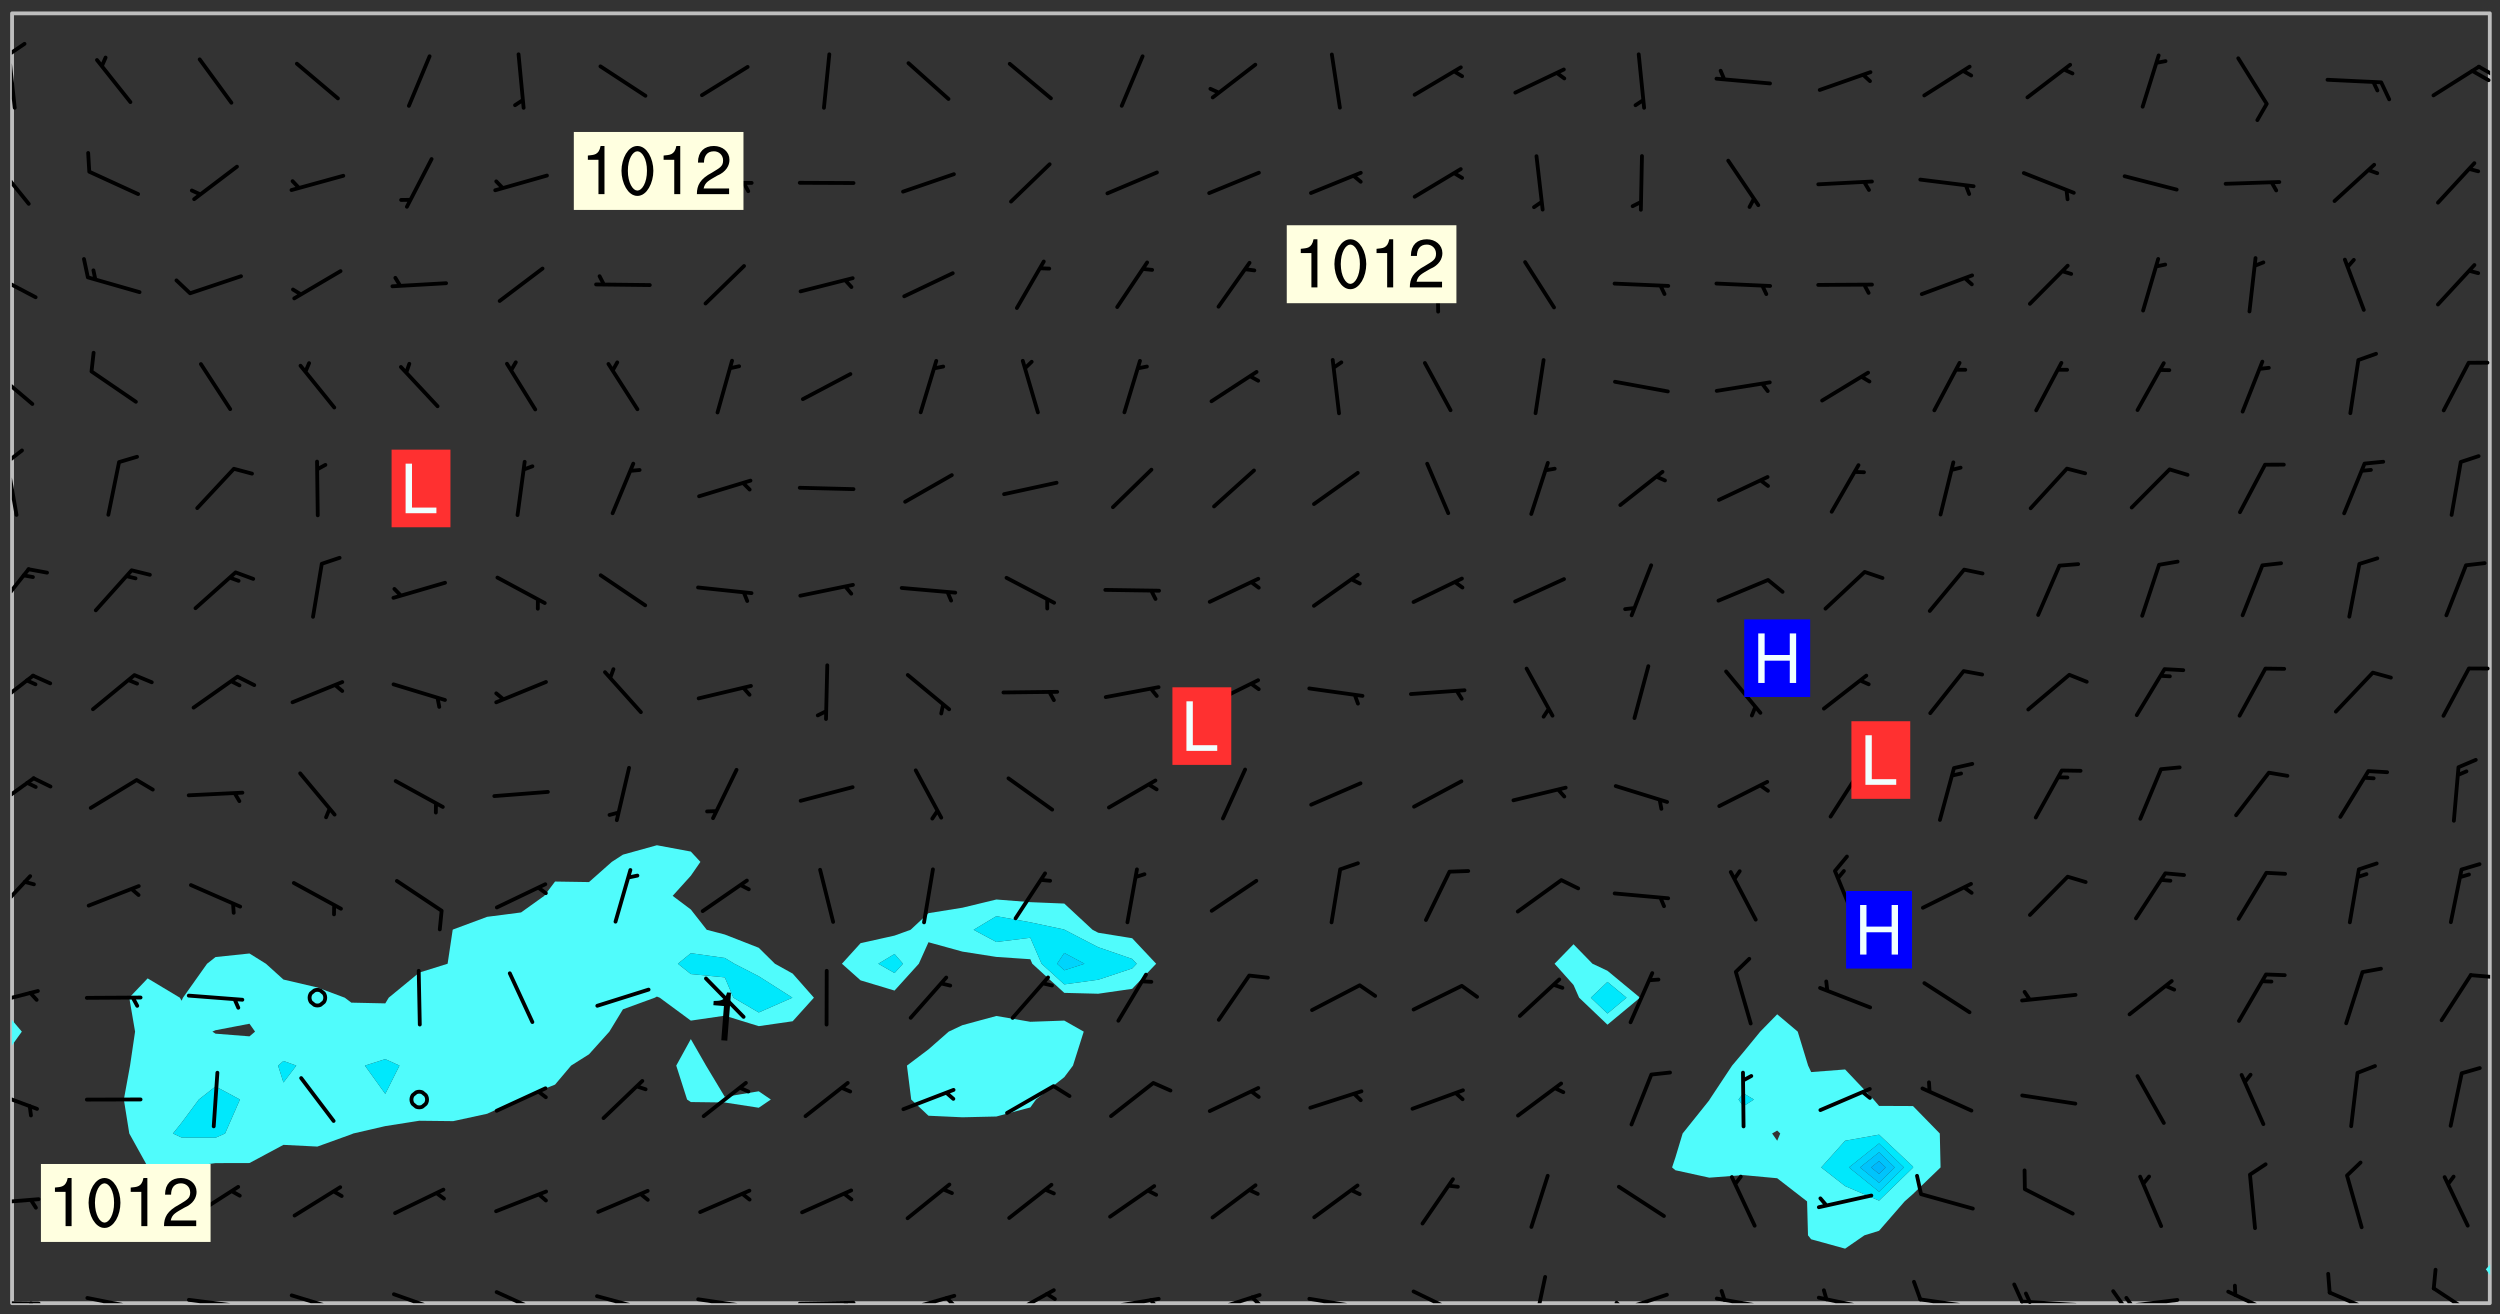 <svg xmlns="http://www.w3.org/2000/svg" role="img" xmlns:xlink="http://www.w3.org/1999/xlink" viewBox="142.45 309.95 326.84 171.84"><rect x="142.45" y="309.95" width="326.84" height="171.84" fill="#333333" stroke="none"/><defs><clipPath id="clip2"><path d="M 144 446 L 145 446 L 145 480.328 L 144 480.328 Z M 144 446"/></clipPath><clipPath id="clip3"><path d="M 144 311.672 L 145 311.672 L 145 444 L 144 444 Z M 144 311.672"/></clipPath><clipPath id="clip4"><path d="M 144 311.672 L 468 311.672 L 468 480.328 L 144 480.328 Z M 144 311.672"/></clipPath><clipPath id="clip5"><path d="M 467 311.672 L 468 311.672 L 468 476 L 467 476 Z M 467 311.672"/></clipPath><clipPath id="clip6"><path d="M 144 480 L 148 480 L 148 480.328 L 144 480.328 Z M 144 480"/></clipPath><clipPath id="clip7"><path d="M 146 480 L 148 480 L 148 480.328 L 146 480.328 Z M 146 480"/></clipPath><clipPath id="clip8"><path d="M 153 479 L 162 479 L 162 480.328 L 153 480.328 Z M 153 479"/></clipPath><clipPath id="clip9"><path d="M 159 480 L 161 480 L 161 480.328 L 159 480.328 Z M 159 480"/></clipPath><clipPath id="clip10"><path d="M 166 479 L 175 479 L 175 480.328 L 166 480.328 Z M 166 479"/></clipPath><clipPath id="clip11"><path d="M 172 480 L 174 480 L 174 480.328 L 172 480.328 Z M 172 480"/></clipPath><clipPath id="clip12"><path d="M 180 479 L 188 479 L 188 480.328 L 180 480.328 Z M 180 479"/></clipPath><clipPath id="clip13"><path d="M 186 480 L 187 480 L 187 480.328 L 186 480.328 Z M 186 480"/></clipPath><clipPath id="clip14"><path d="M 193 478 L 201 478 L 201 480.328 L 193 480.328 Z M 193 478"/></clipPath><clipPath id="clip15"><path d="M 199 480 L 201 480 L 201 480.328 L 199 480.328 Z M 199 480"/></clipPath><clipPath id="clip16"><path d="M 207 478 L 215 478 L 215 480.328 L 207 480.328 Z M 207 478"/></clipPath><clipPath id="clip17"><path d="M 220 479 L 228 479 L 228 480.328 L 220 480.328 Z M 220 479"/></clipPath><clipPath id="clip18"><path d="M 226 480 L 227 480 L 227 480.328 L 226 480.328 Z M 226 480"/></clipPath><clipPath id="clip19"><path d="M 233 479 L 241 479 L 241 480.328 L 233 480.328 Z M 233 479"/></clipPath><clipPath id="clip20"><path d="M 239 480 L 241 480 L 241 480.328 L 239 480.328 Z M 239 480"/></clipPath><clipPath id="clip21"><path d="M 246 480 L 255 480 L 255 480.328 L 246 480.328 Z M 246 480"/></clipPath><clipPath id="clip22"><path d="M 252 480 L 254 480 L 254 480.328 L 252 480.328 Z M 252 480"/></clipPath><clipPath id="clip23"><path d="M 260 479 L 268 479 L 268 480.328 L 260 480.328 Z M 260 479"/></clipPath><clipPath id="clip24"><path d="M 265 479 L 268 479 L 268 480.328 L 265 480.328 Z M 265 479"/></clipPath><clipPath id="clip25"><path d="M 273 478 L 281 478 L 281 480.328 L 273 480.328 Z M 273 478"/></clipPath><clipPath id="clip26"><path d="M 279 478 L 281 478 L 281 480.328 L 279 480.328 Z M 279 478"/></clipPath><clipPath id="clip27"><path d="M 286 479 L 295 479 L 295 480.328 L 286 480.328 Z M 286 479"/></clipPath><clipPath id="clip28"><path d="M 292 479 L 294 479 L 294 480.328 L 292 480.328 Z M 292 479"/></clipPath><clipPath id="clip29"><path d="M 300 479 L 308 479 L 308 480.328 L 300 480.328 Z M 300 479"/></clipPath><clipPath id="clip30"><path d="M 305 479 L 308 479 L 308 480.328 L 305 480.328 Z M 305 479"/></clipPath><clipPath id="clip31"><path d="M 313 479 L 321 479 L 321 480.328 L 313 480.328 Z M 313 479"/></clipPath><clipPath id="clip32"><path d="M 327 478 L 334 478 L 334 480.328 L 327 480.328 Z M 327 478"/></clipPath><clipPath id="clip33"><path d="M 342 476 L 345 476 L 345 480.328 L 342 480.328 Z M 342 476"/></clipPath><clipPath id="clip34"><path d="M 353 478 L 361 478 L 361 480.328 L 353 480.328 Z M 353 478"/></clipPath><clipPath id="clip35"><path d="M 353 480 L 355 480 L 355 480.328 L 353 480.328 Z M 353 480"/></clipPath><clipPath id="clip36"><path d="M 366 479 L 375 479 L 375 480.328 L 366 480.328 Z M 366 479"/></clipPath><clipPath id="clip37"><path d="M 367 478 L 369 478 L 369 480.328 L 367 480.328 Z M 367 478"/></clipPath><clipPath id="clip38"><path d="M 379 479 L 388 479 L 388 480.328 L 379 480.328 Z M 379 479"/></clipPath><clipPath id="clip39"><path d="M 380 478 L 382 478 L 382 480.328 L 380 480.328 Z M 380 478"/></clipPath><clipPath id="clip40"><path d="M 393 479 L 401 479 L 401 480.328 L 393 480.328 Z M 393 479"/></clipPath><clipPath id="clip41"><path d="M 392 477 L 394 477 L 394 480.328 L 392 480.328 Z M 392 477"/></clipPath><clipPath id="clip42"><path d="M 406 479 L 415 479 L 415 480.328 L 406 480.328 Z M 406 479"/></clipPath><clipPath id="clip43"><path d="M 405 477 L 408 477 L 408 480.328 L 405 480.328 Z M 405 477"/></clipPath><clipPath id="clip44"><path d="M 407 478 L 409 478 L 409 480.328 L 407 480.328 Z M 407 478"/></clipPath><clipPath id="clip45"><path d="M 419 479 L 428 479 L 428 480.328 L 419 480.328 Z M 419 479"/></clipPath><clipPath id="clip46"><path d="M 418 478 L 421 478 L 421 480.328 L 418 480.328 Z M 418 478"/></clipPath><clipPath id="clip47"><path d="M 420 479 L 422 479 L 422 480.328 L 420 480.328 Z M 420 479"/></clipPath><clipPath id="clip48"><path d="M 433 478 L 441 478 L 441 480.328 L 433 480.328 Z M 433 478"/></clipPath><clipPath id="clip49"><path d="M 446 478 L 454 478 L 454 480.328 L 446 480.328 Z M 446 478"/></clipPath><clipPath id="clip50"><path d="M 460 478 L 467 478 L 467 480.328 L 460 480.328 Z M 460 478"/></clipPath><clipPath id="clip51"><path d="M 144 466 L 148 466 L 148 468 L 144 468 Z M 144 466"/></clipPath><clipPath id="clip52"><path d="M 144 452 L 148 452 L 148 456 L 144 456 Z M 144 452"/></clipPath><clipPath id="clip53"><path d="M 144 439 L 148 439 L 148 442 L 144 442 Z M 144 439"/></clipPath><clipPath id="clip54"><path d="M 465 437 L 468 437 L 468 438 L 465 438 Z M 465 437"/></clipPath><clipPath id="clip55"><path d="M 144 424 L 147 424 L 147 430 L 144 430 Z M 144 424"/></clipPath><clipPath id="clip56"><path d="M 144 411 L 148 411 L 148 417 L 144 417 Z M 144 411"/></clipPath><clipPath id="clip57"><path d="M 144 398 L 148 398 L 148 403 L 144 403 Z M 144 398"/></clipPath><clipPath id="clip58"><path d="M 144 384 L 147 384 L 147 391 L 144 391 Z M 144 384"/></clipPath><clipPath id="clip59"><path d="M 144 370 L 145 370 L 145 378 L 144 378 Z M 144 370"/></clipPath><clipPath id="clip60"><path d="M 144 368 L 146 368 L 146 371 L 144 371 Z M 144 368"/></clipPath><clipPath id="clip61"><path d="M 144 357 L 147 357 L 147 364 L 144 364 Z M 144 357"/></clipPath><clipPath id="clip62"><path d="M 144 345 L 148 345 L 148 350 L 144 350 Z M 144 345"/></clipPath><clipPath id="clip63"><path d="M 144 330 L 147 330 L 147 337 L 144 337 Z M 144 330"/></clipPath><clipPath id="clip64"><path d="M 144 316 L 145 316 L 145 325 L 144 325 Z M 144 316"/></clipPath><clipPath id="clip65"><path d="M 144 315 L 146 315 L 146 318 L 144 318 Z M 144 315"/></clipPath><clipPath id="clip66"><path d="M 466 318 L 468 318 L 468 321 L 466 321 Z M 466 318"/></clipPath><clipPath id="clip67"><path d="M 465 318 L 468 318 L 468 321 L 465 321 Z M 465 318"/></clipPath><g id="surface2268" clip-path="url(#clip1)"><path fill="#fff" fill-opacity="0" fill-rule="evenodd" d="M 0 0 L 1000 0 L 1000 1000 L 0 1000 Z M 0 0"/><path fill="#d3d3d3" fill-opacity="0" fill-rule="evenodd" d="M162.152 355.867L161.918 356.16 161.977 356.395 162.094 356.566 162.27 356.801 162.562 357.148 162.676 357.207 162.793 357.035 162.852 356.801 163.027 356.625 163.492 356.449 164.191 356.449 164.426 356.742 164.715 357.559 164.773 357.734 164.949 357.965 165.301 358.199 166 358.898 166.172 359.074 166.406 359.422 166.641 359.832 166.93 360.414 167.34 360.879 167.57 361.113 167.805 361.289 167.922 361.52 168.098 361.812 168.27 362.977 168.27 363.211 168.328 363.5 168.387 363.617 168.504 363.734 168.852 364.145 168.969 364.316 169.145 364.492 169.32 364.727 169.438 364.898 169.609 365.25 169.668 365.484 169.902 365.891 170.137 365.832 169.961 366.008 169.902 366.938 169.32 366.938 169.086 366.824 168.738 366.938 168.621 367.055 168.562 367.348 168.504 367.523 168.387 367.695 167.922 367.988 167.863 368.223 167.805 368.336 167.805 368.98 167.863 369.152 167.863 369.562 167.922 369.621 167.922 370.027 167.98 370.434 168.098 370.609 168.156 370.668 168.387 371.309 168.328 371.602 168.328 372.301 168.27 372.883 168.27 373.117 168.211 373.348 168.156 373.699 168.156 375.621 168.211 375.738 168.637 375.738 168.27 375.855 168.246 376.207 169.137 377.375 170.879 377.914 172.219 378.273 172.219 378.812 172.309 379.621 172.844 380.336 174.363 380.605 175.254 380.52 175.344 381.684 175.879 381.863 177.039 381.684 179.094 380.699 180.254 380.336 182.133 380.16 183.828 379.98 183.648 380.699 182.133 380.785 180.883 380.875 180.078 381.145 179.004 381.953 179.273 382.672 179.809 383.57 179.629 384.195 179.363 385.004 179.629 386.082 180.254 386.98 181.059 387.16 182.309 386.98 182.043 387.703 182.141 388.207 182.195 388.5 182.195 388.672 182.254 388.965 182.254 389.371 182.43 389.488 182.781 389.605 183.188 389.605 183.48 389.43 183.594 389.312 183.652 389.195 183.77 388.965 183.828 388.789 184.18 388.324 184.41 388.148 184.586 388.09 184.762 388.148 184.82 388.324 184.938 389.312 184.992 389.781 185.051 389.953 185.168 390.188 185.344 390.246 186.16 390.305 186.449 390.305 186.566 390.539 186.625 390.945 186.684 391.297 186.684 392.402 186.801 392.695 186.918 393.043 187.207 393.742 187.383 394.094 187.965 394.848 188.316 395.023 188.488 395.082 188.957 395.316 189.598 395.781 189.945 396.016 190.238 396.191 190.531 396.246 190.762 396.309 191.578 396.656 191.871 396.832 191.984 397.004 192.336 397.355 192.453 397.531 192.977 398.172 192.977 398.461 193.035 398.812 193.035 399.16 193.094 399.512 193.152 399.801 193.27 399.859 193.441 399.918 193.617 399.918 194.199 400.152 194.375 400.27 194.551 400.559 194.727 400.793 194.84 401.027 195.133 401.258 195.25 401.375 195.25 401.785 195.309 401.84 195.598 402.074 195.832 402.191 195.891 402.309 196.008 402.48 196.066 402.598 196.297 402.832 196.355 403.008 196.59 403.066 196.707 403.125 196.59 403.238 196.531 403.355 196.531 403.473 196.414 403.766 196.297 404.055 196.297 404.637 196.473 404.754 196.59 404.812 196.648 404.93 196.766 405.047 196.879 405.105 197.055 405.453 197.113 405.805 197.172 406.211 197.172 406.387 197.113 406.562 196.996 407.262 196.996 407.434 197.113 407.609 197.406 407.902 197.812 407.902 197.988 408.02 198.105 408.191 198.223 408.484 198.223 408.719 197.695 408.719 197.465 408.484 197.23 408.484 197.055 408.543 196.996 409.242 197.055 409.59 197.172 409.766 197.348 410.176 197.465 410.406 197.754 410.875 197.93 410.93 198.453 410.93 198.688 410.988 199.445 411.629 199.504 411.922 199.504 412.156 199.562 412.215 199.793 412.562 199.793 412.914 199.676 413.086 199.676 413.379 199.969 413.668 200.262 413.844 200.434 413.902 200.727 414.078 201.02 414.195 201.602 414.602 201.891 414.836 202.184 415.012 202.402 415.172 202.418 415.184 202.648 415.359 203.289 415.883 203.465 416.117 203.582 416.293 203.758 416.469 203.871 416.641 203.871 417.281 203.988 417.457 204.457 417.574 205.039 417.691 205.273 417.75 205.504 417.863 205.797 417.98 205.91 418.039 206.496 418.391 206.785 418.562 206.961 418.625 207.137 418.68 207.312 418.738 208.012 419.09 208.301 419.266 208.535 419.32 208.824 419.496 209.059 419.613 209.699 420.02 209.992 420.137 210.164 420.195 210.398 420.254 210.809 420.312 211.039 420.371 211.273 420.488 211.332 420.66 210.922 420.836 211.391 420.895 211.449 421.188 211.562 421.422 211.738 421.477 211.973 421.535 212.148 421.594 212.555 421.711 213.195 421.945 213.312 422.117 213.371 422.352 213.371 422.527 213.312 422.645 213.254 423.051 213.488 423.285 213.605 423.344 213.953 423.461 214.594 423.691 214.77 423.809 215.059 423.926 215.234 424.102 215.469 424.566 216.051 425.672 216.227 425.848 216.574 426.023 216.75 426.141 217.102 426.258 218.148 426.781 218.383 426.84 218.848 426.953 219.141 427.012 219.605 427.188 220.363 427.77 220.598 428.004 220.945 428.469 221.121 428.645 221.41 428.879 222.227 429.578 222.52 429.754 222.809 430.043 223.102 430.219 223.395 430.508 224.09 431.148 224.266 431.324 224.559 431.559 224.848 431.793 225.316 432.082 225.957 432.664 226.305 432.898 226.539 433.191 226.887 433.539 227.238 434.004 228.172 434.996 228.52 435.402 228.637 435.578 228.871 435.637 228.984 435.754 229.629 435.93 229.859 436.043 230.094 436.102 230.387 436.277 230.617 436.395 231.551 437.094 231.957 437.5 232.191 437.676 232.598 437.852 232.832 437.969 233.648 438.316 233.996 438.551 234.23 438.668 234.523 438.957 234.754 439.074 235.512 439.426 235.863 439.598 236.094 439.656 236.387 439.773 236.621 439.832 237.492 440.008 238.309 440.008 238.777 440.238 238.949 440.297 239.824 440.996 240.289 441.113 240.582 441.172 240.758 441.23 240.988 441.289 241.457 441.348 241.805 441.406 242.156 441.465 242.562 441.523 242.855 441.523 243.027 441.582 243.027 441.812 243.203 441.988 243.496 441.988 243.844 442.047 244.195 442.105 244.895 442.223 245.535 442.223 246 441.988 246.293 441.812 246.465 441.695 246.875 441.523 247.164 441.348 248.098 440.883 248.566 440.59 249.09 440.297 249.555 440.125 250.02 439.949 251.07 439.484 251.359 439.367 251.77 439.25 252.059 439.133 252.586 438.957 254.102 438.258 254.684 437.91 254.973 437.852 255.266 437.793 255.613 437.676 256.488 437.445 256.84 437.328 256.953 437.328 257.188 437.27 258.062 437.035 258.297 436.977 259.109 436.977 259.461 436.918 260.277 436.801 260.449 436.742 260.801 436.688 261.094 436.629 261.324 436.57 262.141 436.395 262.316 436.336 262.664 436.336 262.898 436.277 263.363 436.16 264.121 435.988 264.355 435.93 264.703 435.93 265.113 435.812 265.402 435.754 266.688 435.695 266.977 435.695 267.387 435.637 267.617 435.578 267.793 435.578 268.668 435.461 269.074 435.461 269.484 435.344 269.832 435.344 270.184 435.23 271.055 435.172 272.805 435.172 273.852 435.461 274.262 435.578 274.551 435.695 274.902 435.812 275.191 435.93 276.242 436.102 276.531 436.16 276.824 436.16 277.117 436.219 277.289 436.277 277.699 436.336 277.871 436.395 277.988 436.453 278.105 436.453 278.223 436.512 278.574 436.57 278.688 436.57 279.098 436.637 281.02 437.031 282.945 437.426 284.465 437.875 286.16 438.594 288.305 439.398 289.91 438.68 291.34 437.875 292.5 436.797 293.75 436.348 296.785 435.629 298.66 435.27 300.805 433.922 303.039 432.668 305.539 431.41 307.234 430.961 309.02 430.781 310.18 430.512 310.805 431.051 312.145 430.781 312.859 429.793 313.844 428.449 314.289 428.27 315.094 427.91 316.969 427.371 318.754 426.922 320.004 426.652 321.164 426.562 322.863 426.473 324.824 426.203 326.074 426.113 326.613 426.113 327.238 426.023 328.129 426.023 330.273 425.844 332.684 425.664 335.273 425.574 336.969 425.754 338.578 425.844 340.008 426.203 341.168 426.922 343.043 427.91 344.203 429.438 344.469 430.152 345.098 430.242 345.453 431.141 345.988 431.68 346.523 433.207 347.598 433.566 348.133 433.566 347.328 434.102 347.418 435.809 348.133 438.504 349.023 439.309 349.918 440.297 350.633 441.555 352.418 442.094 353.938 441.914 354.293 443.258 355.902 442.453 356.883 441.914 357.152 442.184 357.469 441.969 357.688 441.824 358.488 442.273 358.938 441.914 359.293 441.914 359.828 441.645 360.367 440.926 360.902 440.656 361.527 439.668 362.688 440.117 363.527 440.488 364.922 441.105 366.617 440.926 368.223 440.926 370.008 441.016 370.188 439.309 370.723 437.965 371.527 438.234 372.02 439.082 372.422 439.488 372.332 440.027 372.332 440.387 373.047 440.836 373.758 440.566 375.188 440.566 375.547 441.555 375.992 442.812 376.707 444.156 377.957 444.785 379.652 445.414 380.367 445.234 380.547 444.695 381.527 444.605 381.977 444.965 382.062 446.223 381.797 446.852 381.262 447.031 381.262 447.57 381.977 448.555 382.242 449.094 383.227 450.082 384.027 451.16 383.762 451.52 383.672 452.418 383.047 454.75 382.691 456.816 382.602 458.609 382.422 459.328 382.332 459.867 382.332 461.305 381.352 463.188 380.992 464.895 380.457 465.793 379.652 466.961 379.387 467.5 381.441 468.754 381.527 469.113 381.172 469.652 381.082 469.473 381.082 470.281 381.172 471.719 380.727 472.434 379.652 472.527 379.387 473.242 379.922 474.141 380.727 474.859 381.887 475.668 383.227 475.938 383.672 476.297 383.316 476.746 381.527 476.656 380.277 476.207 379.562 475.488 378.938 475.398 378.762 478.988 378.574 480.297 467.934 480.297 467.934 311.703 412.664 311.703 412.664 360.785 413.426 360.91 416.715 361.453 418.738 364.289 418.738 367.043 421.09 367.375 423.438 367.707 427.488 367.707 426.109 371.867 424.086 372.574 422.062 373.277 421.52 373.621 418.926 375.238 418.738 375.355 416.715 373.277 415.984 370.535 413.312 368.457 411.938 364.957 411.871 364.875 409.914 362.203 412.664 360.785 412.664 311.703 294.422 311.703 294.422 403.117 294.539 403.148 294.672 403.16 294.746 403.234 294.852 403.281 294.941 403.34 295.027 403.398 295.117 403.457 295.414 403.754 295.473 403.844 295.504 403.961 295.531 404.078 295.547 404.215 295.516 404.332 295.457 404.422 295.398 404.508 295.355 404.613 295.309 404.715 295.281 404.836 295.281 404.98 295.457 405.25 295.605 405.398 295.68 405.484 295.754 405.559 295.797 405.664 295.859 405.754 295.918 405.84 295.961 405.945 296.02 406.035 296.066 406.137 296.109 406.242 296.168 406.328 296.285 406.508 296.359 406.582 296.422 406.668 296.48 406.758 296.523 406.863 296.582 406.953 296.641 407.039 296.703 407.129 296.762 407.219 296.805 407.32 296.922 407.5 296.996 407.574 297.055 407.66 297.129 407.734 297.219 407.793 297.324 407.84 297.473 407.84 297.605 407.824 297.738 407.84 297.84 407.793 297.914 407.719 297.961 407.617 297.945 407.484 297.945 407.336 297.898 407.23 297.871 407.113 297.824 407.012 297.797 406.891 297.754 406.789 297.691 406.699 297.648 406.598 297.605 406.492 297.574 406.375 297.559 406.242 297.547 406.105 297.633 406.047 297.691 405.961 297.812 405.93 297.855 406.035 297.871 406.168 297.871 406.285 297.93 406.387 297.988 406.477 298.078 406.535 298.227 406.684 298.285 406.773 298.328 406.879 298.316 406.98 298.402 407.039 298.508 407.086 298.594 407.145 298.684 407.203 298.758 407.277 298.641 407.305 298.535 407.352 298.449 407.41 298.375 407.484 298.316 407.574 298.254 407.66 298.227 407.781 298.18 407.883 298.137 407.988 298.105 408.105 298.094 408.238 298.078 408.371 298.078 408.52 298.105 408.637 298.152 408.742 298.195 408.844 298.254 408.934 298.328 409.008 298.418 409.066 298.492 409.141 298.582 409.199 298.641 409.289 298.684 409.395 298.73 409.496 298.848 409.527 298.98 409.543 299.129 409.543 299.246 409.512 299.352 409.555 299.395 409.66 299.441 409.762 299.469 409.883 299.5 410 299.527 410.117 299.559 410.238 299.586 410.355 299.691 410.398 299.793 410.445 299.926 410.43 300.074 410.578 300.137 410.664 300.211 410.738 300.281 410.812 300.371 410.875 300.477 410.918 300.578 410.961 300.695 410.992 300.832 411.008 300.949 410.977 301.023 410.902 301.051 410.785 301.039 410.652 301.008 410.531 300.98 410.414 301.023 410.309 301.141 410.309 301.23 410.371 301.348 410.398 301.496 410.398 301.629 410.414 301.777 410.414 301.91 410.43 302.043 410.414 302.191 410.414 302.324 410.398 302.457 410.387 302.594 410.398 302.711 410.371 302.844 410.355 303.035 410.297 302.977 410.473 302.961 410.605 302.934 410.727 302.918 410.859 302.859 410.945 302.727 410.961 302.621 411.008 302.516 411.051 302.398 411.082 302.281 411.109 302.016 411.141 301.867 411.141 301.734 411.156 301.66 411.23 301.719 411.316 301.867 411.465 301.984 411.645 302.059 411.715 302.148 411.777 302.238 411.836 302.324 411.895 302.414 411.953 302.516 411.996 302.621 412.059 302.727 412.102 302.812 412.16 302.918 412.207 303.02 412.25 303.199 412.367 303.258 412.457 303.215 412.559 303.168 412.664 303.184 412.797 303.406 413.02 303.465 413.109 303.508 413.211 303.539 413.332 303.582 413.434 303.598 413.566 303.629 413.684 303.641 413.82 303.672 413.938 303.82 414.086 303.922 414.129 304.027 414.172 304.145 414.203 304.277 414.219 304.414 414.234 304.531 414.234 304.648 414.203 304.738 414.145 304.781 414.039 304.828 413.938 304.871 413.832 304.902 413.715 304.914 413.582 304.914 413.434 304.902 413.301 304.887 413.168 304.855 413.051 304.812 412.945 304.766 412.84 304.723 412.738 304.68 412.633 304.664 412.5 304.68 412.367 304.707 412.25 304.738 412.133 304.766 412.012 304.812 411.91 304.902 411.852 304.988 411.789 305.062 411.715 305.152 411.656 305.375 411.434 305.434 411.348 305.508 411.273 305.625 411.094 305.684 411.008 305.684 410.859 305.609 410.785 305.508 410.738 305.402 410.695 305.301 410.652 305.242 410.562 305.195 410.457 305.168 410.34 305.258 410.281 305.375 410.25 305.477 410.207 305.656 410.09 305.805 409.941 305.816 409.809 305.805 409.703 305.715 409.645 305.582 409.66 305.434 409.66 305.301 409.676 305.168 409.66 305.047 409.629 304.961 409.57 304.887 409.496 304.828 409.406 304.766 409.32 304.648 409.141 304.59 409.055 304.621 408.934 304.707 408.875 304.828 408.844 304.887 408.758 304.887 408.637 304.855 408.52 304.797 408.43 304.738 408.344 304.691 408.238 304.664 408.121 304.648 407.988 304.707 407.898 304.781 407.824 304.871 407.766 304.988 407.586 305.062 407.512 305.121 407.426 305.27 407.277 305.391 407.246 305.523 407.23 305.656 407.246 305.73 407.32 305.773 407.426 305.789 407.559 305.758 407.676 305.641 407.707 305.508 407.719 305.359 407.867 305.316 407.973 305.27 408.074 305.242 408.195 305.211 408.312 305.211 408.461 305.242 408.578 305.285 408.684 305.344 408.773 305.418 408.844 305.492 408.918 305.609 408.949 305.73 408.977 305.848 408.949 305.98 408.934 306.098 408.934 306.188 408.992 306.262 409.066 306.309 409.172 306.367 409.258 306.469 409.305 306.602 409.32 306.707 409.363 306.793 409.422 306.781 409.527 306.707 409.602 306.527 409.719 306.469 409.809 306.379 409.867 306.309 409.941 306.234 410.016 306.172 410.105 306.145 410.223 306.129 410.355 306.145 410.488 306.129 410.621 306.129 410.77 306.145 410.902 306.172 411.02 306.203 411.141 306.277 411.215 306.367 411.273 306.453 411.332 306.543 411.391 306.66 411.422 306.66 411.508 306.559 411.555 306.469 411.613 306.203 411.645 306.086 411.672 305.938 411.672 305.832 411.715 305.73 411.762 305.672 411.852 305.609 412.086 305.598 412.219 305.566 412.34 305.551 412.473 305.551 412.766 305.539 412.898 305.551 413.035 305.566 413.168 305.699 413.184 305.832 413.195 305.953 413.227 306.039 413.285 306.113 413.359 306.16 413.465 306.203 413.566 306.219 413.699 306.219 414.145 306.203 414.277 306.203 414.723 306.234 414.988 306.262 415.105 306.277 415.238 306.309 415.355 306.395 415.566 306.426 415.832 306.426 415.98 306.395 416.098 306.367 416.215 306.336 416.336 306.309 416.453 306.277 416.57 306.246 416.691 306.234 416.824 306.219 416.957 306.309 417.016 306.426 416.984 306.527 417 306.574 417.105 306.543 417.371 306.543 417.812 306.5 417.918 306.453 418.023 306.41 418.125 306.367 418.23 306.309 418.316 306.277 418.438 306.234 418.555 306.203 418.672 306.188 418.805 306.203 418.938 306.262 419.027 306.367 419.074 306.453 419.133 306.512 419.219 306.5 419.355 306.469 419.473 306.426 419.574 306.426 420.02 306.41 420.152 306.41 420.301 306.379 420.418 306.336 420.523 306.309 420.641 306.262 420.746 306.219 420.848 306.188 420.969 306.16 421.086 306.129 421.219 306.098 421.336 306.07 421.453 306.027 421.559 305.996 421.676 305.965 421.797 305.953 421.93 305.938 422.062 305.938 422.359 305.965 422.477 305.965 422.625 306.012 423.023 306.039 423.141 306.098 423.23 306.219 423.262 306.367 423.262 306.5 423.246 306.559 423.336 306.559 423.453 306.5 423.543 306.41 423.602 306.309 423.645 306.203 423.691 306.113 423.75 306.027 423.809 305.891 423.824 305.773 423.793 305.641 423.777 305.539 423.824 305.477 423.91 305.465 424.047 305.449 424.18 305.418 424.297 305.391 424.414 305.375 424.547 305.344 424.668 305.344 424.965 305.359 425.098 305.391 425.215 305.391 425.363 305.402 425.496 305.402 425.645 305.375 425.762 305.328 425.863 305.301 425.984 305.27 426.102 305.211 426.191 305.137 426.266 305.035 426.309 304.93 426.355 304.812 426.383 304.691 426.414 304.59 426.367 304.648 426.281 304.754 426.234 304.781 426.117 304.812 426 304.84 425.879 304.871 425.762 304.871 425.613 304.887 425.48 304.855 425.363 304.812 425.258 304.707 425.273 304.633 425.348 304.531 425.391 304.441 425.453 304.367 425.527 304.324 425.629 304.309 425.762 304.277 425.879 304.25 426 304.219 426.117 304.191 426.234 304.16 426.355 304.133 426.473 304.102 426.59 304.059 426.695 303.969 426.754 303.879 426.754 303.762 426.723 303.73 426.637 303.746 426.5 303.715 426.383 303.715 426.234 303.703 426.102 303.703 425.953 303.641 425.719 303.613 425.598 303.57 425.496 303.523 425.391 303.465 425.305 303.406 425.215 303.363 425.109 303.301 425.023 303.152 424.875 303.082 424.801 302.977 424.754 302.871 424.711 302.77 424.668 302.473 424.371 302.383 424.297 302.297 424.238 302.191 424.195 302.102 424.133 302.016 424.074 301.91 424.031 301.82 423.973 301.734 423.91 301.66 423.84 301.555 423.793 301.469 423.734 301.363 423.691 301.273 423.629 301.172 423.586 301.066 423.543 300.98 423.484 300.875 423.438 300.77 423.395 300.668 423.348 300.578 423.289 300.477 423.246 300.371 423.203 300.281 423.141 300.164 423.113 300.031 423.098 299.898 423.113 299.75 423.113 299.617 423.129 299.5 423.098 299.41 423.039 299.336 422.965 299.246 422.906 299.145 422.859 298.996 422.859 298.875 422.832 298.773 422.789 298.699 422.715 298.582 422.535 298.492 422.477 298.391 422.434 298.301 422.371 298.195 422.328 298.105 422.27 298.02 422.211 297.914 422.164 297.855 422.078 297.797 421.988 297.754 421.883 297.707 421.781 297.633 421.707 297.547 421.648 297.473 421.574 297.383 421.516 297.16 421.293 297.117 421.188 297.086 420.922 297.191 420.879 297.336 420.879 297.441 420.922 297.516 420.996 297.605 421.055 297.691 421.113 297.797 421.16 297.887 421.219 298.035 421.367 298.105 421.441 298.254 421.59 298.316 421.676 298.391 421.75 298.477 421.809 298.551 421.883 298.641 421.945 298.73 422.004 298.816 422.062 299.086 422.238 299.188 422.285 299.293 422.328 299.395 422.371 299.441 422.297 299.5 422.211 299.574 422.137 299.645 422.062 299.75 422.105 299.824 422.18 299.883 422.27 299.926 422.371 299.973 422.477 300.016 422.582 300.137 422.609 300.254 422.582 300.328 422.492 300.371 422.387 300.43 422.297 300.504 422.223 300.609 422.18 300.727 422.152 300.859 422.164 300.949 422.223 301.098 422.371 301.156 422.461 301.199 422.566 301.246 422.668 301.289 422.773 301.332 422.875 301.438 422.922 301.543 422.965 301.676 422.98 301.762 422.922 301.82 422.832 301.895 422.758 302 422.715 302.117 422.742 302.223 422.789 302.324 422.832 302.43 422.875 302.531 422.922 302.711 423.039 302.711 423.156 302.695 423.289 302.711 423.422 302.727 423.559 302.785 423.645 302.887 423.691 303.008 423.719 303.125 423.75 303.273 423.75 303.391 423.719 303.449 423.629 303.629 423.512 303.688 423.422 303.762 423.348 303.82 423.262 303.938 423.082 304.117 422.965 304.234 422.996 304.324 423.055 304.367 423.129 304.352 423.262 304.352 423.379 304.441 423.438 304.59 423.438 304.723 423.422 304.855 423.41 305.121 423.379 305.227 423.336 305.344 423.305 305.465 423.277 305.539 423.203 305.609 423.129 305.672 423.039 305.656 422.934 305.609 422.832 305.508 422.789 305.402 422.773 305.285 422.801 305.02 422.832 304.871 422.832 304.797 422.758 304.707 422.699 304.59 422.668 304.473 422.641 304.34 422.625 304.191 422.625 304.059 422.641 303.762 422.641 303.656 422.594 303.508 422.445 303.465 422.344 303.406 422.254 303.629 422.031 303.715 421.973 303.82 421.93 303.938 421.898 304.07 421.883 304.203 421.898 304.34 421.914 304.441 421.957 304.574 421.945 304.664 421.883 304.766 421.84 304.828 421.75 304.781 421.648 304.691 421.59 304.574 421.559 304.473 421.516 304.414 421.426 304.352 421.336 304.352 421.219 304.367 421.086 304.473 421.039 304.547 420.969 304.547 420.848 304.457 420.789 304.426 420.672 304.516 420.613 304.59 420.539 304.633 420.434 304.691 420.344 304.738 420.242 304.754 420.109 304.754 419.961 304.707 419.855 304.664 419.754 304.574 419.695 304.441 419.68 304.34 419.637 304.203 419.621 304.086 419.59 303.641 419.59 303.508 419.574 303.375 419.562 303.242 419.547 303.125 419.516 302.977 419.516 302.844 419.5 302.711 419.488 302.445 419.457 302.324 419.414 302.238 419.355 302.164 419.281 302.164 419.133 302.176 419 302.281 418.953 302.383 418.91 302.516 418.895 302.668 418.895 302.801 418.879 303.094 418.879 303.215 418.91 303.316 418.953 303.406 419.012 303.641 419.074 303.762 419.027 303.852 418.969 303.953 418.926 304.086 418.91 304.191 418.953 304.293 419 304.426 419.012 304.547 418.984 304.691 418.984 304.812 418.953 304.93 418.926 305.035 418.879 305.109 418.805 305.195 418.746 305.344 418.598 305.402 418.512 305.449 418.406 305.477 418.289 305.492 418.184 305.391 418.141 305.301 418.082 305.184 418.051 305.078 418.008 304.988 417.945 304.914 417.859 304.84 417.785 304.738 417.742 304.633 417.695 304.531 417.652 304.473 417.562 304.426 417.461 304.34 417.25 304.277 417.164 304.219 417.074 304.145 417 304.059 416.941 303.789 416.941 303.672 416.973 303.582 417.031 303.48 417.074 303.348 417.09 303.242 417.074 303.215 416.957 303.152 416.867 303.035 416.836 302.934 416.793 302.785 416.645 302.754 416.527 302.738 416.422 302.812 416.348 302.992 416.23 303.109 416.203 303.227 416.172 303.363 416.188 303.465 416.23 303.57 416.273 303.672 416.32 303.777 416.363 303.895 416.395 304.027 416.41 304.145 416.438 304.277 416.453 304.383 416.438 304.473 416.379 304.398 416.305 304.293 416.262 304.219 416.188 304.145 416.098 303.996 415.949 303.91 415.891 303.82 415.832 303.746 415.758 303.656 415.699 303.555 415.652 303.434 415.625 303.332 415.578 303.227 415.535 303.109 415.504 303.008 415.461 302.887 415.43 302.738 415.43 302.621 415.461 302.516 415.504 302.43 415.566 302.25 415.684 302.164 415.742 302.074 415.801 301.969 415.848 301.883 415.906 301.777 415.949 301.676 415.992 301.57 416.039 301.496 416.113 301.438 416.203 301.379 416.289 301.332 416.395 301.273 416.48 301.199 416.555 301.066 416.543 300.949 416.512 300.832 416.512 300.758 416.586 300.668 416.645 300.594 416.719 300.504 416.777 300.418 416.836 300.312 416.883 300.211 416.926 300.074 416.941 299.973 416.898 299.824 416.75 299.719 416.703 299.633 416.703 299.527 416.75 299.426 416.793 299.305 416.824 299.188 416.793 299.113 416.719 299.113 416.602 299.145 416.48 299.219 416.41 299.277 416.32 299.352 416.246 299.469 416.215 299.574 416.172 299.867 416.172 300 416.156 300.137 416.141 300.238 416.098 300.328 416.039 300.43 415.992 300.52 415.934 300.652 415.922 300.742 415.98 300.875 415.992 300.965 415.934 301.051 415.875 301.156 415.832 301.246 415.773 301.332 415.711 301.422 415.652 301.57 415.504 301.629 415.418 301.688 415.328 301.793 415.285 301.926 415.27 302.043 415.297 302.164 415.328 302.223 415.27 302.281 415.18 302.312 414.914 302.34 414.797 302.445 414.809 302.578 414.824 302.68 414.781 302.77 414.723 302.828 414.633 302.902 414.559 302.961 414.469 303.008 414.367 303.02 414.234 303.008 414.102 302.961 413.996 302.812 413.848 302.754 413.758 302.695 413.672 302.652 413.566 302.652 413.121 302.668 412.988 302.668 412.84 302.68 412.707 302.621 412.648 302.531 412.707 302.43 412.664 302.25 412.547 302.164 412.488 302.102 412.398 302.043 412.309 301.969 412.234 301.883 412.176 301.762 412.207 301.66 412.219 301.555 412.266 301.469 412.324 301.363 412.367 301.215 412.516 301.125 412.574 301.039 412.633 300.949 412.695 300.844 412.738 300.711 412.754 300.711 412.633 300.816 412.59 300.934 412.559 301.008 412.488 301.051 412.383 301.051 412.234 301.023 412.117 300.875 411.969 300.742 411.953 300.594 411.953 300.477 411.984 300.371 412.027 300.27 412.07 300.18 412.133 300.062 412.16 299.988 412.086 300 411.953 299.957 411.852 299.914 411.746 299.824 411.688 299.707 411.715 299.586 411.746 299.469 411.777 299.367 411.82 299.246 411.852 299.145 411.895 299.039 411.938 298.949 411.996 298.848 412.012 298.848 411.895 298.863 411.762 298.805 411.672 298.73 411.715 298.582 411.863 298.523 411.953 298.449 412.027 298.402 412.133 298.359 412.234 298.285 412.309 298.227 412.398 298.152 412.473 298.094 412.559 298.02 412.633 297.93 412.695 297.855 412.766 297.781 412.84 297.68 412.855 297.547 412.871 297.441 412.828 297.441 412.707 297.59 412.559 297.633 412.457 297.691 412.367 297.738 412.266 297.781 412.16 297.84 412.07 297.871 411.953 297.914 411.852 297.945 411.73 297.973 411.613 298.02 411.508 298.062 411.406 298.105 411.301 298.18 411.23 298.27 411.168 298.359 411.109 298.461 411.066 298.758 411.066 299.023 411.035 299.129 410.992 299.055 410.918 298.938 410.887 298.832 410.844 298.742 410.785 298.641 410.738 298.551 410.68 298.449 410.637 298.344 410.594 298.254 410.531 298.168 410.473 298.062 410.43 297.961 410.387 297.84 410.355 297.723 410.324 297.621 410.281 297.5 410.25 297.398 410.207 297.309 410.148 297.266 410.043 297.25 409.91 297.352 409.867 297.484 409.852 297.621 409.867 297.754 409.852 297.855 409.809 297.914 409.719 297.93 409.613 297.84 409.555 297.766 409.48 297.664 409.438 297.574 409.379 297.426 409.23 297.383 409.125 297.367 408.992 297.367 408.699 297.309 408.609 297.219 408.551 297.145 408.477 297.102 408.371 297.07 408.254 297.012 408.164 296.938 408.09 296.82 408.062 296.746 407.988 296.656 407.93 296.566 407.867 296.48 407.809 296.406 407.734 296.348 407.648 296.301 407.543 296.215 407.484 296.066 407.336 295.871 407.277 295.738 407.293 295.637 407.336 295.562 407.41 295.516 407.512 295.473 407.617 295.414 407.707 295.355 407.793 295.059 408.09 294.969 408.148 294.883 408.148 294.82 408.062 294.777 407.957 294.809 407.84 294.867 407.75 294.895 407.633 294.883 407.5 294.793 407.438 294.688 407.484 294.57 407.512 294.453 407.543 294.184 407.719 294.082 407.766 293.965 407.793 293.859 407.84 293.77 407.898 293.668 407.941 293.609 407.855 293.562 407.75 293.578 407.617 293.625 407.512 293.695 407.438 293.77 407.367 293.828 407.277 293.828 407.129 293.785 407.023 293.547 407.023 293.445 407.07 293.414 407.188 293.387 407.305 293.355 407.426 293.281 407.469 293.148 407.484 293.074 407.438 293.031 407.336 292.988 407.23 292.941 407.129 292.898 407.023 292.777 407.055 292.676 407.098 292.543 407.113 292.426 407.145 292.32 407.188 292.23 407.246 292.129 407.293 292.008 407.32 291.875 407.336 291.773 407.293 291.715 407.203 291.668 407.098 291.625 406.996 291.582 406.891 291.582 406.773 291.641 406.684 291.727 406.625 291.906 406.508 292.008 406.461 292.113 406.418 292.219 406.359 292.32 406.316 292.41 406.254 292.512 406.211 292.617 406.152 292.719 406.105 292.809 406.047 292.914 406.004 293.016 405.961 293.105 405.898 293.207 405.855 293.344 405.84 293.461 405.871 293.562 405.914 293.684 405.945 293.785 405.988 293.891 406.035 293.992 406.078 294.098 406.121 294.199 406.168 294.305 406.211 294.406 406.254 294.512 406.301 294.598 406.359 294.703 406.402 294.82 406.434 294.926 406.477 295.027 406.523 295.117 406.582 295.223 406.625 295.324 406.668 295.43 406.715 295.547 406.742 295.648 406.789 295.77 406.816 295.918 406.816 296.004 406.758 296.02 406.656 296.078 406.566 296.051 406.449 295.977 406.375 295.859 406.195 295.785 406.121 295.695 406.047 295.516 405.93 295.43 405.871 295.324 405.828 295.223 405.781 294.953 405.605 294.895 405.516 294.82 405.441 294.762 405.352 294.719 405.25 294.688 405.133 294.672 404.996 294.672 404.434 294.66 404.301 294.645 404.168 294.613 404.051 294.598 403.918 294.586 403.785 294.555 403.664 294.332 403.441 294.273 403.355 294.258 403.25 294.289 403.133 294.422 403.117 294.422 311.703 172.992 311.703 172.992 313.156 172.934 313.391 172.582 314.441 172.41 314.965 172.293 315.312 172.117 315.723 172 315.895 171.766 316.188 171.535 316.246 171.184 316.246 171.066 316.305 170.836 316.711 170.836 317.004 170.953 317.18 171.184 317.41 171.301 317.645 171.941 318.402 172.234 318.867 172.41 319.102 172.641 319.453 172.875 319.801 173.516 320.617 173.691 321.082 173.863 321.492 173.98 322.188 174.156 322.656 174.273 324.055 174.332 324.52 174.332 325.395 174.449 326.441 174.449 331.223 174.391 331.688 174.039 332.969 173.863 333.492 173.75 333.902 173.398 334.832 172.934 336 172.699 336.582 172.582 336.758 172.41 337.105 172.234 337.512 171.883 338.328 171.824 338.621 171.711 338.914 171.594 339.203 171.535 339.379 171.418 340.254 171.359 340.66 171.301 340.777 171.242 340.953 171.184 341.125 170.953 341.652 170.836 341.824 170.836 342.059 170.719 342.293 170.66 342.465 170.484 343.051 170.484 343.34 170.426 343.516 170.426 343.809 170.367 343.922 170.309 344.449 170.309 344.621 170.254 344.855 170.254 347.477 170.078 348.293 169.961 348.469 169.785 348.703 169.668 348.875 169.555 349.109 168.969 350.043 168.738 350.332 168.445 350.797 168.27 351.031 167.98 351.383 167.629 352.082 167.516 352.312 167.34 352.723 167.164 352.953 166.758 353.48 165.941 354.18 165.648 354.352 165.359 354.586 165.184 354.703 165.008 354.879 164.484 355.285 163.957 355.461 163.785 355.637 163.551 355.691 162.91 355.867 162.152 355.867M174.363 386.891L173.289 387.34 173.648 388.234 174.898 387.52 175.344 386.98 174.363 386.891"/><path fill="#d3d3d3" fill-opacity="0" fill-rule="evenodd" d="M201.508 416.598L200.613 416.598 201.062 417.227 202.043 417.586 202.848 417.496 203.293 416.508 203.117 416.598 202.402 416.242 201.508 416.598M356.129 475.668L356.07 475.145 356.07 474.852 356.184 474.559 356.242 474.328 356.711 473.859 356.824 473.859 356.941 473.746 357.059 473.688 357.234 473.688 357.469 473.629 357.816 473.629 358.051 473.688 358.168 473.746 358.398 473.918 358.457 474.094 358.574 474.676 358.574 474.969 358.457 475.145 358.285 475.434 358.109 475.609 357.582 476.133 357.352 476.367 357.234 476.426 357.059 476.426 356.941 476.367 356.535 476.074 356.359 475.957 356.242 475.898 356.184 475.785 356.129 475.668M362.77 464.711L362.711 464.539 362.711 463.43 362.77 463.258 362.945 463.199 363.117 463.141 363.293 463.141 363.527 463.082 363.645 463.141 363.703 463.84 363.645 464.012 363.527 464.188 363.41 464.246 363.176 464.77 363.062 464.828 362.828 464.828 362.77 464.711M372.383 450.32L372.266 450.145 372.266 449.445 372.559 448.57 372.676 448.398 372.852 448.047 372.965 447.816 373.082 447.523 373.434 446.766 373.551 446.535 373.723 446.301 373.898 446.301 374.016 446.242 374.656 446.242 374.773 446.301 375.008 446.535 375.18 446.648 375.531 446.941 375.648 447.059 375.762 447.234 375.762 447.348 375.879 447.406 375.996 447.523 375.996 448.223 375.938 448.398 375.938 448.629 375.879 448.805 375.531 449.855 375.414 450.086 375.297 450.32 375.18 450.379 374.949 450.613 374.309 450.902 373.434 450.902 373.023 450.785 372.383 450.32"/><path fill="none" stroke="#bebebe" stroke-linecap="round" stroke-linejoin="round" stroke-miterlimit="10" stroke-width=".5" d="M 431.957 354.305 L 108.027 354.305 L 108.027 185.68 L 431.957 185.68 L 431.957 354.305" transform="matrix(1 0 0 -1 36 666)"/><g clip-path="url(#clip2)"><path fill="#fff" fill-opacity="0" fill-rule="evenodd" d="M 144 475.891 L 144 480.328 L 144.004 480.328 L 144 480.328 L 144 446.633 L 144 475.891"/></g><g clip-path="url(#clip3)"><path fill="#fff" fill-opacity="0" fill-rule="evenodd" d="M 144 440.383 L 144 443.285 L 144 311.672 L 144.004 311.672 L 144 311.672 L 144 440.383"/></g><path fill="#50fcfc" fill-rule="evenodd" d="M 144 443.285 L 144 446.633 L 144.004 446.629 L 144.004 443.289 L 144 443.285"/><g clip-path="url(#clip4)"><path fill="#fff" fill-opacity="0" fill-rule="evenodd" d="M 144.004 480.328 L 144.004 446.629 L 145.305 444.82 L 144.004 443.289 L 144.004 311.672 L 228.328 311.672 L 228.328 420.453 L 223.891 421.684 L 222.434 422.629 L 219.453 425.27 L 215.016 425.199 L 213.602 427.07 L 210.574 429.238 L 206.137 429.812 L 201.699 431.461 L 201.633 431.508 L 200.969 435.945 L 197.262 437.102 L 193.27 440.383 L 192.82 441.129 L 188.383 441.031 L 187.52 440.383 L 183.945 439.051 L 179.508 438.012 L 177.215 435.945 L 175.066 434.605 L 170.629 435.07 L 169.52 435.945 L 166.371 440.383 L 166.191 440.785 L 165.965 440.383 L 161.754 437.859 L 159.348 440.383 L 160.109 444.82 L 159.453 449.262 L 158.641 453.699 L 159.352 458.137 L 161.754 462.473 L 165.273 462.574 L 166.191 462.602 L 166.285 462.574 L 170.629 462.012 L 175.066 462 L 179.508 459.625 L 183.945 459.848 L 188.383 458.246 L 188.641 458.137 L 192.82 457.172 L 197.262 456.473 L 201.699 456.523 L 206.137 455.559 L 210.23 453.699 L 210.574 453.543 L 215.016 451.746 L 217.113 449.262 L 219.453 447.785 L 222.117 444.82 L 223.891 441.906 L 228.062 440.383 L 228.328 440.238 L 228.695 440.383 L 232.766 443.383 L 232.766 445.797 L 230.859 449.262 L 232.277 453.699 L 232.766 454.027 L 237.207 454.086 L 241.645 454.773 L 243.227 453.699 L 241.645 452.621 L 237.207 453.348 L 234.754 449.262 L 232.766 445.797 L 232.766 443.383 L 237.207 442.734 L 241.645 444.105 L 246.082 443.465 L 248.859 440.383 L 246.082 437.234 L 243.758 435.945 L 241.645 433.859 L 237.207 432.125 L 234.848 431.508 L 232.766 428.855 L 230.391 427.07 L 232.766 424.441 L 234.02 422.629 L 232.766 421.281 L 228.328 420.453 L 228.328 311.672 L 272.711 311.672 L 272.711 427.547 L 268.273 428.621 L 263.836 429.332 L 261.496 431.508 L 259.398 432.266 L 254.957 433.258 L 252.52 435.945 L 254.957 438.117 L 259.398 439.453 L 262.574 435.945 L 263.836 433.133 L 268.273 434.359 L 272.711 435.055 L 272.711 442.773 L 268.273 443.977 L 266.48 444.82 L 263.836 447.141 L 261.02 449.262 L 261.578 453.699 L 263.836 455.816 L 268.273 456.02 L 272.711 455.918 L 277.152 454.73 L 277.887 453.699 L 281.59 450.773 L 282.727 449.262 L 284.133 444.82 L 281.59 443.379 L 277.152 443.535 L 272.711 442.773 L 272.711 435.055 L 277.152 435.355 L 277.406 435.945 L 281.59 439.754 L 286.027 439.867 L 290.465 439.227 L 293.602 435.945 L 290.465 432.609 L 286.027 431.891 L 285.289 431.508 L 281.59 428.078 L 277.152 427.895 L 272.711 427.547 L 272.711 311.672 L 348.164 311.672 L 348.164 433.398 L 345.688 435.945 L 348.164 438.719 L 348.898 440.383 L 352.602 443.914 L 356.855 440.383 L 352.602 436.863 L 350.645 435.945 L 348.164 433.398 L 348.164 311.672 L 374.793 311.672 L 374.793 442.555 L 372.578 444.82 L 370.355 447.531 L 368.898 449.262 L 365.957 453.699 L 365.918 453.781 L 362.43 458.137 L 361.48 461.289 L 361.051 462.574 L 361.48 462.941 L 365.918 463.914 L 370.355 463.578 L 374.793 463.988 L 378.699 467.016 L 378.82 471.453 L 379.234 471.969 L 383.672 473.195 L 386.195 471.453 L 388.109 470.859 L 391.453 467.016 L 392.547 466.047 L 396.152 462.574 L 396.051 458.137 L 392.547 454.551 L 388.109 454.531 L 387.395 453.699 L 383.672 449.766 L 379.234 450.109 L 378.836 449.262 L 377.477 444.82 L 374.793 442.555 L 374.793 311.672 L 467.996 311.672 L 467.996 475.289 L 467.438 475.891 L 467.996 476.645 L 467.996 480.328 L 144.004 480.328"/></g><path fill="#50fcfc" fill-rule="evenodd" d="M145.305 444.82L144.004 446.629 144.004 443.289 145.305 444.82M159.352 458.137L158.641 453.699 159.453 449.262 160.109 444.82 159.348 440.383 161.754 437.859 165.965 440.383 166.191 440.785 166.371 440.383 169.52 435.945 170.629 435.07 175.066 434.605 175.066 443.789 170.629 444.637 170.215 444.82 170.629 445.09 170.629 451.984 168.445 453.699 166.191 456.734 165.066 458.137 166.191 458.668 170.629 458.691 171.875 458.137 173.82 453.699 170.629 451.984 170.629 445.09 175.066 445.438 175.797 444.82 175.066 443.789 175.066 434.605 177.215 435.945 179.508 438.012 179.508 448.656 178.805 449.262 179.508 451.473 181.188 449.262 179.508 448.656 179.508 438.012 183.945 439.051 187.52 440.383 188.383 441.031 192.82 441.129 192.82 448.414 190.156 449.262 192.82 452.961 194.676 449.262 192.82 448.414 192.82 441.129 193.27 440.383 197.262 437.102 200.969 435.945 201.633 431.508 201.699 431.461 206.137 429.812 210.574 429.238 213.602 427.07 215.016 425.199 219.453 425.27 222.434 422.629 223.891 421.684 228.328 420.453 232.766 421.281 234.02 422.629 232.766 424.441 230.391 427.07 232.766 428.855 232.766 434.566 231.074 435.945 232.766 437.293 237.207 437.727 238.332 440.383 241.645 442.316 246.047 440.383 241.645 437.582 238.453 435.945 237.207 435.191 232.766 434.566 232.766 428.855 234.848 431.508 237.207 432.125 241.645 433.859 243.758 435.945 246.082 437.234 248.859 440.383 246.082 443.465 241.645 444.105 237.207 442.734 232.766 443.383 228.695 440.383 228.328 440.238 228.062 440.383 223.891 441.906 222.117 444.82 219.453 447.785 217.113 449.262 215.016 451.746 210.574 453.543 210.23 453.699 206.137 455.559 201.699 456.523 197.262 456.473 192.82 457.172 188.641 458.137 188.383 458.246 183.945 459.848 179.508 459.625 175.066 462 170.629 462.012 166.285 462.574 166.191 462.602 165.273 462.574 161.754 462.473 159.352 458.137"/><path fill="#00e8fc" fill-rule="evenodd" d="M 166.191 458.668 L 165.066 458.137 L 166.191 456.734 L 168.445 453.699 L 170.629 451.984 L 173.82 453.699 L 171.875 458.137 L 170.629 458.691 L 166.191 458.668"/><path fill="#fff" fill-opacity="0" fill-rule="evenodd" d="M 170.629 444.637 L 170.215 444.82 L 170.629 445.09 L 175.066 445.438 L 175.797 444.82 L 175.066 443.789 L 170.629 444.637"/><path fill="#00e8fc" fill-rule="evenodd" d="M179.508 451.473L178.805 449.262 179.508 448.656 181.188 449.262 179.508 451.473M192.82 452.961L190.156 449.262 192.82 448.414 194.676 449.262 192.82 452.961"/><path fill="#50fcfc" fill-rule="evenodd" d="M 232.277 453.699 L 230.859 449.262 L 232.766 445.797 L 234.754 449.262 L 237.207 453.348 L 241.645 452.621 L 243.227 453.699 L 241.645 454.773 L 237.207 454.086 L 232.766 454.027 L 232.277 453.699"/><path fill="#00e8fc" fill-rule="evenodd" d="M 232.766 437.293 L 231.074 435.945 L 232.766 434.566 L 237.207 435.191 L 238.453 435.945 L 241.645 437.582 L 246.047 440.383 L 241.645 442.316 L 238.332 440.383 L 237.207 437.727 L 232.766 437.293"/><path fill="#50fcfc" fill-rule="evenodd" d="M 254.957 438.117 L 252.52 435.945 L 254.957 433.258 L 259.398 432.266 L 259.398 434.668 L 257.277 435.945 L 259.398 437.16 L 260.5 435.945 L 259.398 434.668 L 259.398 432.266 L 261.496 431.508 L 263.836 429.332 L 268.273 428.621 L 272.711 427.547 L 272.711 429.727 L 269.738 431.508 L 272.711 433.102 L 277.152 432.547 L 278.621 435.945 L 281.59 438.645 L 286.027 438.035 L 290.465 436.562 L 291.055 435.945 L 290.465 435.316 L 286.027 433.785 L 281.621 431.508 L 281.59 431.477 L 277.152 430.531 L 272.711 429.727 L 272.711 427.547 L 277.152 427.895 L 281.59 428.078 L 285.289 431.508 L 286.027 431.891 L 290.465 432.609 L 293.602 435.945 L 290.465 439.227 L 286.027 439.867 L 281.59 439.754 L 277.406 435.945 L 277.152 435.355 L 272.711 435.055 L 268.273 434.359 L 263.836 433.133 L 262.574 435.945 L 259.398 439.453 L 254.957 438.117"/><path fill="#00e8fc" fill-rule="evenodd" d="M 259.398 437.16 L 257.277 435.945 L 259.398 434.668 L 260.5 435.945 L 259.398 437.16"/><path fill="#50fcfc" fill-rule="evenodd" d="M 261.578 453.699 L 261.02 449.262 L 263.836 447.141 L 266.48 444.82 L 268.273 443.977 L 272.711 442.773 L 277.152 443.535 L 281.59 443.379 L 284.133 444.82 L 282.727 449.262 L 281.59 450.773 L 277.887 453.699 L 277.152 454.73 L 272.711 455.918 L 268.273 456.02 L 263.836 455.816 L 261.578 453.699"/><path fill="#00e8fc" fill-rule="evenodd" d="M 272.711 433.102 L 269.738 431.508 L 272.711 429.727 L 277.152 430.531 L 281.59 431.477 L 281.59 434.535 L 280.652 435.945 L 281.59 436.801 L 284.227 435.945 L 281.59 434.535 L 281.59 431.477 L 281.621 431.508 L 286.027 433.785 L 290.465 435.316 L 291.055 435.945 L 290.465 436.562 L 286.027 438.035 L 281.59 438.645 L 278.621 435.945 L 277.152 432.547 L 272.711 433.102"/><path fill="#00d4fc" fill-rule="evenodd" d="M 281.59 436.801 L 280.652 435.945 L 281.59 434.535 L 284.227 435.945 L 281.59 436.801"/><path fill="#50fcfc" fill-rule="evenodd" d="M 348.164 438.719 L 345.688 435.945 L 348.164 433.398 L 350.645 435.945 L 352.602 436.863 L 352.602 438.32 L 350.43 440.383 L 352.602 442.457 L 355.098 440.383 L 352.602 438.32 L 352.602 436.863 L 356.855 440.383 L 352.602 443.914 L 348.898 440.383 L 348.164 438.719"/><path fill="#00e8fc" fill-rule="evenodd" d="M 352.602 442.457 L 350.43 440.383 L 352.602 438.32 L 355.098 440.383 L 352.602 442.457"/><path fill="#50fcfc" fill-rule="evenodd" d="M 361.48 462.941 L 361.051 462.574 L 361.48 461.289 L 362.43 458.137 L 365.918 453.781 L 365.957 453.699 L 368.898 449.262 L 370.355 447.531 L 370.355 452.875 L 369.738 453.699 L 370.355 454.582 L 371.75 453.699 L 370.355 452.875 L 370.355 447.531 L 372.578 444.82 L 374.793 442.555 L 374.793 457.754 L 374.129 458.137 L 374.793 459.086 L 375.191 458.137 L 374.793 457.754 L 374.793 442.555 L 377.477 444.82 L 378.836 449.262 L 379.234 450.109 L 383.672 449.766 L 387.395 453.699 L 388.109 454.531 L 388.109 458.289 L 383.672 459.086 L 380.547 462.574 L 383.672 465.012 L 388.109 466.914 L 392.547 462.602 L 392.574 462.574 L 392.547 462.465 L 388.109 458.289 L 388.109 454.531 L 392.547 454.551 L 396.051 458.137 L 396.152 462.574 L 392.547 466.047 L 391.453 467.016 L 388.109 470.859 L 386.195 471.453 L 383.672 473.195 L 379.234 471.969 L 378.82 471.453 L 378.699 467.016 L 374.793 463.988 L 370.355 463.578 L 365.918 463.914 L 361.48 462.941"/><path fill="#00e8fc" fill-rule="evenodd" d="M 370.355 454.582 L 369.738 453.699 L 370.355 452.875 L 371.75 453.699 L 370.355 454.582"/><path fill="#fff" fill-opacity="0" fill-rule="evenodd" d="M 374.793 457.754 L 374.129 458.137 L 374.793 459.086 L 375.191 458.137 L 374.793 457.754"/><path fill="#00e8fc" fill-rule="evenodd" d="M 383.672 465.012 L 380.547 462.574 L 383.672 459.086 L 388.109 458.289 L 388.109 459.441 L 384.176 462.574 L 388.109 465.746 L 391.359 462.574 L 388.109 459.441 L 388.109 458.289 L 392.547 462.465 L 392.574 462.574 L 392.547 462.602 L 388.109 466.914 L 383.672 465.012"/><path fill="#00d4fc" fill-rule="evenodd" d="M 388.109 465.746 L 384.176 462.574 L 388.109 459.441 L 388.109 460.594 L 385.621 462.574 L 388.109 464.582 L 390.164 462.574 L 388.109 460.594 L 388.109 459.441 L 391.359 462.574 L 388.109 465.746"/><path fill="#00c4fc" fill-rule="evenodd" d="M 388.109 464.582 L 385.621 462.574 L 388.109 460.594 L 388.109 461.742 L 387.066 462.574 L 388.109 463.418 L 388.973 462.574 L 388.109 461.742 L 388.109 460.594 L 390.164 462.574 L 388.109 464.582"/><path fill="#00b8fc" fill-rule="evenodd" d="M 388.109 463.418 L 387.066 462.574 L 388.109 461.742 L 388.973 462.574 L 388.109 463.418"/><path fill="#50fcfc" fill-rule="evenodd" d="M467.996 476.645L467.438 475.891 467.996 475.289 467.996 476.645M467.996 475.289L467.996 476.645 468 476.648 468 475.285 467.996 475.289"/><g clip-path="url(#clip5)"><path fill="#fff" fill-opacity="0" fill-rule="evenodd" d="M 467.996 311.672 L 468 311.672 L 468 475.285 L 468 311.672 L 467.996 311.672"/></g><path fill="#fff" fill-opacity="0" fill-rule="evenodd" d="M 233.395 447.527 L 239.219 447.977 L 239.988 438.047 L 234.164 437.598 L 233.395 447.527"/><path fill-rule="evenodd" d="M 237.512 439.695 L 238.02 439.734 L 237.531 446.008 L 236.746 445.949 L 237.094 441.473 L 235.711 441.363 L 235.754 440.812 L 236.316 440.789 L 236.57 440.754 L 236.809 440.684 L 237.02 440.559 L 237.211 440.363 L 237.375 440.078 L 237.512 439.695"/><g clip-path="url(#clip6)"><path fill="none" stroke="#000" stroke-linecap="round" stroke-linejoin="round" stroke-miterlimit="10" stroke-width=".5" d="M 111.512 185.629 L 104.488 185.715" transform="matrix(1 0 0 -1 36 666)"/></g><g clip-path="url(#clip7)"><path fill="none" stroke="#000" stroke-linecap="round" stroke-linejoin="round" stroke-miterlimit="10" stroke-width=".5" d="M 110.492 185.641 L 111.055 184.551" transform="matrix(1 0 0 -1 36 666)"/></g><g clip-path="url(#clip8)"><path fill="none" stroke="#000" stroke-linecap="round" stroke-linejoin="round" stroke-miterlimit="10" stroke-width=".5" d="M 124.762 184.984 L 117.871 186.359" transform="matrix(1 0 0 -1 36 666)"/></g><g clip-path="url(#clip9)"><path fill="none" stroke="#000" stroke-linecap="round" stroke-linejoin="round" stroke-miterlimit="10" stroke-width=".5" d="M 123.758 185.184 L 124.109 184.008" transform="matrix(1 0 0 -1 36 666)"/></g><g clip-path="url(#clip10)"><path fill="none" stroke="#000" stroke-linecap="round" stroke-linejoin="round" stroke-miterlimit="10" stroke-width=".5" d="M 138.117 185.227 L 131.145 186.113" transform="matrix(1 0 0 -1 36 666)"/></g><g clip-path="url(#clip11)"><path fill="none" stroke="#000" stroke-linecap="round" stroke-linejoin="round" stroke-miterlimit="10" stroke-width=".5" d="M 137.102 185.355 L 137.535 184.211" transform="matrix(1 0 0 -1 36 666)"/></g><g clip-path="url(#clip12)"><path fill="none" stroke="#000" stroke-linecap="round" stroke-linejoin="round" stroke-miterlimit="10" stroke-width=".5" d="M 151.305 184.641 L 144.586 186.699" transform="matrix(1 0 0 -1 36 666)"/></g><g clip-path="url(#clip13)"><path fill="none" stroke="#000" stroke-linecap="round" stroke-linejoin="round" stroke-miterlimit="10" stroke-width=".5" d="M 150.328 184.941 L 150.559 183.738" transform="matrix(1 0 0 -1 36 666)"/></g><g clip-path="url(#clip14)"><path fill="none" stroke="#000" stroke-linecap="round" stroke-linejoin="round" stroke-miterlimit="10" stroke-width=".5" d="M 164.57 184.496 L 157.949 186.848" transform="matrix(1 0 0 -1 36 666)"/></g><g clip-path="url(#clip15)"><path fill="none" stroke="#000" stroke-linecap="round" stroke-linejoin="round" stroke-miterlimit="10" stroke-width=".5" d="M 163.609 184.84 L 163.789 183.625" transform="matrix(1 0 0 -1 36 666)"/></g><g clip-path="url(#clip16)"><path fill="none" stroke="#000" stroke-linecap="round" stroke-linejoin="round" stroke-miterlimit="10" stroke-width=".5" d="M 177.773 184.211 L 171.379 187.129" transform="matrix(1 0 0 -1 36 666)"/></g><g clip-path="url(#clip17)"><path fill="none" stroke="#000" stroke-linecap="round" stroke-linejoin="round" stroke-miterlimit="10" stroke-width=".5" d="M 191.281 184.75 L 184.5 186.594" transform="matrix(1 0 0 -1 36 666)"/></g><g clip-path="url(#clip18)"><path fill="none" stroke="#000" stroke-linecap="round" stroke-linejoin="round" stroke-miterlimit="10" stroke-width=".5" d="M 190.293 185.016 L 190.566 183.82" transform="matrix(1 0 0 -1 36 666)"/></g><g clip-path="url(#clip19)"><path fill="none" stroke="#000" stroke-linecap="round" stroke-linejoin="round" stroke-miterlimit="10" stroke-width=".5" d="M 204.68 185.156 L 197.73 186.188" transform="matrix(1 0 0 -1 36 666)"/></g><g clip-path="url(#clip20)"><path fill="none" stroke="#000" stroke-linecap="round" stroke-linejoin="round" stroke-miterlimit="10" stroke-width=".5" d="M 203.668 185.305 L 204.082 184.148" transform="matrix(1 0 0 -1 36 666)"/></g><g clip-path="url(#clip21)"><path fill="none" stroke="#000" stroke-linecap="round" stroke-linejoin="round" stroke-miterlimit="10" stroke-width=".5" d="M 218.035 185.73 L 211.008 185.609" transform="matrix(1 0 0 -1 36 666)"/></g><g clip-path="url(#clip22)"><path fill="none" stroke="#000" stroke-linecap="round" stroke-linejoin="round" stroke-miterlimit="10" stroke-width=".5" d="M 217.012 185.715 L 217.605 184.641" transform="matrix(1 0 0 -1 36 666)"/></g><g clip-path="url(#clip23)"><path fill="none" stroke="#000" stroke-linecap="round" stroke-linejoin="round" stroke-miterlimit="10" stroke-width=".5" d="M 231.211 186.641 L 224.457 184.703" transform="matrix(1 0 0 -1 36 666)"/></g><g clip-path="url(#clip24)"><path fill="none" stroke="#000" stroke-linecap="round" stroke-linejoin="round" stroke-miterlimit="10" stroke-width=".5" d="M 230.23 186.359 L 231.082 185.477" transform="matrix(1 0 0 -1 36 666)"/></g><g clip-path="url(#clip25)"><path fill="none" stroke="#000" stroke-linecap="round" stroke-linejoin="round" stroke-miterlimit="10" stroke-width=".5" d="M 244.223 187.379 L 238.082 183.965" transform="matrix(1 0 0 -1 36 666)"/></g><g clip-path="url(#clip26)"><path fill="none" stroke="#000" stroke-linecap="round" stroke-linejoin="round" stroke-miterlimit="10" stroke-width=".5" d="M 243.328 186.883 L 244.359 186.215" transform="matrix(1 0 0 -1 36 666)"/></g><g clip-path="url(#clip27)"><path fill="none" stroke="#000" stroke-linecap="round" stroke-linejoin="round" stroke-miterlimit="10" stroke-width=".5" d="M 257.934 186.246 L 251 185.098" transform="matrix(1 0 0 -1 36 666)"/></g><g clip-path="url(#clip28)"><path fill="none" stroke="#000" stroke-linecap="round" stroke-linejoin="round" stroke-miterlimit="10" stroke-width=".5" d="M 256.922 186.078 L 257.668 185.105" transform="matrix(1 0 0 -1 36 666)"/></g><g clip-path="url(#clip29)"><path fill="none" stroke="#000" stroke-linecap="round" stroke-linejoin="round" stroke-miterlimit="10" stroke-width=".5" d="M 271.125 186.746 L 264.438 184.598" transform="matrix(1 0 0 -1 36 666)"/></g><g clip-path="url(#clip30)"><path fill="none" stroke="#000" stroke-linecap="round" stroke-linejoin="round" stroke-miterlimit="10" stroke-width=".5" d="M 270.152 186.434 L 271.031 185.578" transform="matrix(1 0 0 -1 36 666)"/></g><g clip-path="url(#clip31)"><path fill="none" stroke="#000" stroke-linecap="round" stroke-linejoin="round" stroke-miterlimit="10" stroke-width=".5" d="M 284.562 185.094 L 277.629 186.25" transform="matrix(1 0 0 -1 36 666)"/></g><g clip-path="url(#clip32)"><path fill="none" stroke="#000" stroke-linecap="round" stroke-linejoin="round" stroke-miterlimit="10" stroke-width=".5" d="M 297.57 184.133 L 291.254 187.211" transform="matrix(1 0 0 -1 36 666)"/></g><g clip-path="url(#clip33)"><path fill="none" stroke="#000" stroke-linecap="round" stroke-linejoin="round" stroke-miterlimit="10" stroke-width=".5" d="M 306.996 182.234 L 308.457 189.109" transform="matrix(1 0 0 -1 36 666)"/></g><g clip-path="url(#clip34)"><path fill="none" stroke="#000" stroke-linecap="round" stroke-linejoin="round" stroke-miterlimit="10" stroke-width=".5" d="M 317.711 184.559 L 324.375 186.785" transform="matrix(1 0 0 -1 36 666)"/></g><g clip-path="url(#clip35)"><path fill="none" stroke="#000" stroke-linecap="round" stroke-linejoin="round" stroke-miterlimit="10" stroke-width=".5" d="M 318.68 184.883 L 317.789 185.727" transform="matrix(1 0 0 -1 36 666)"/></g><g clip-path="url(#clip36)"><path fill="none" stroke="#000" stroke-linecap="round" stroke-linejoin="round" stroke-miterlimit="10" stroke-width=".5" d="M 330.895 186.285 L 337.816 185.059" transform="matrix(1 0 0 -1 36 666)"/></g><g clip-path="url(#clip37)"><path fill="none" stroke="#000" stroke-linecap="round" stroke-linejoin="round" stroke-miterlimit="10" stroke-width=".5" d="M 331.902 186.105 L 331.523 187.273" transform="matrix(1 0 0 -1 36 666)"/></g><g clip-path="url(#clip38)"><path fill="none" stroke="#000" stroke-linecap="round" stroke-linejoin="round" stroke-miterlimit="10" stroke-width=".5" d="M 344.234 186.398 L 351.109 184.945" transform="matrix(1 0 0 -1 36 666)"/></g><g clip-path="url(#clip39)"><path fill="none" stroke="#000" stroke-linecap="round" stroke-linejoin="round" stroke-miterlimit="10" stroke-width=".5" d="M 345.234 186.188 L 344.895 187.367" transform="matrix(1 0 0 -1 36 666)"/></g><g clip-path="url(#clip40)"><path fill="none" stroke="#000" stroke-linecap="round" stroke-linejoin="round" stroke-miterlimit="10" stroke-width=".5" d="M 357.508 186.168 L 364.465 185.176" transform="matrix(1 0 0 -1 36 666)"/></g><g clip-path="url(#clip41)"><path fill="none" stroke="#000" stroke-linecap="round" stroke-linejoin="round" stroke-miterlimit="10" stroke-width=".5" d="M 357.508 186.168 L 356.672 188.473" transform="matrix(1 0 0 -1 36 666)"/></g><g clip-path="url(#clip42)"><path fill="none" stroke="#000" stroke-linecap="round" stroke-linejoin="round" stroke-miterlimit="10" stroke-width=".5" d="M 370.793 185.891 L 377.809 185.453" transform="matrix(1 0 0 -1 36 666)"/></g><g clip-path="url(#clip43)"><path fill="none" stroke="#000" stroke-linecap="round" stroke-linejoin="round" stroke-miterlimit="10" stroke-width=".5" d="M 370.793 185.891 L 369.781 188.125" transform="matrix(1 0 0 -1 36 666)"/></g><g clip-path="url(#clip44)"><path fill="none" stroke="#000" stroke-linecap="round" stroke-linejoin="round" stroke-miterlimit="10" stroke-width=".5" d="M 371.816 185.828 L 371.309 186.945" transform="matrix(1 0 0 -1 36 666)"/></g><g clip-path="url(#clip45)"><path fill="none" stroke="#000" stroke-linecap="round" stroke-linejoin="round" stroke-miterlimit="10" stroke-width=".5" d="M 384.129 185.242 L 391.102 186.102" transform="matrix(1 0 0 -1 36 666)"/></g><g clip-path="url(#clip46)"><path fill="none" stroke="#000" stroke-linecap="round" stroke-linejoin="round" stroke-miterlimit="10" stroke-width=".5" d="M 384.129 185.242 L 382.719 187.25" transform="matrix(1 0 0 -1 36 666)"/></g><g clip-path="url(#clip47)"><path fill="none" stroke="#000" stroke-linecap="round" stroke-linejoin="round" stroke-miterlimit="10" stroke-width=".5" d="M 385.145 185.367 L 384.441 186.371" transform="matrix(1 0 0 -1 36 666)"/></g><g clip-path="url(#clip48)"><path fill="none" stroke="#000" stroke-linecap="round" stroke-linejoin="round" stroke-miterlimit="10" stroke-width=".5" d="M 397.758 187.184 L 404.102 184.16" transform="matrix(1 0 0 -1 36 666)"/></g><path fill="none" stroke="#000" stroke-linecap="round" stroke-linejoin="round" stroke-miterlimit="10" stroke-width=".5" d="M 398.684 186.742 L 398.629 187.969" transform="matrix(1 0 0 -1 36 666)"/><g clip-path="url(#clip49)"><path fill="none" stroke="#000" stroke-linecap="round" stroke-linejoin="round" stroke-miterlimit="10" stroke-width=".5" d="M 411.023 187.066 L 417.469 184.273" transform="matrix(1 0 0 -1 36 666)"/></g><path fill="none" stroke="#000" stroke-linecap="round" stroke-linejoin="round" stroke-miterlimit="10" stroke-width=".5" d="M 411.023 187.066 L 410.828 189.516" transform="matrix(1 0 0 -1 36 666)"/><g clip-path="url(#clip50)"><path fill="none" stroke="#000" stroke-linecap="round" stroke-linejoin="round" stroke-miterlimit="10" stroke-width=".5" d="M 424.629 187.609 L 430.492 183.734" transform="matrix(1 0 0 -1 36 666)"/></g><path fill="none" stroke="#000" stroke-linecap="round" stroke-linejoin="round" stroke-miterlimit="10" stroke-width=".5" d="M 424.629 187.609 L 424.863 190.051" transform="matrix(1 0 0 -1 36 666)"/><g clip-path="url(#clip51)"><path fill="none" stroke="#000" stroke-linecap="round" stroke-linejoin="round" stroke-miterlimit="10" stroke-width=".5" d="M 111.5 199.273 L 104.5 198.699" transform="matrix(1 0 0 -1 36 666)"/></g><path fill="none" stroke="#000" stroke-linecap="round" stroke-linejoin="round" stroke-miterlimit="10" stroke-width=".5" d="M110.484 199.188L111.145 198.156M124.773 199.598L117.855 198.375M123.77 199.418L124.523 198.453M137.59 200.883L131.672 197.09M136.727 200.332L137.797 199.73M150.93 200.84L144.961 197.133M150.062 200.301L151.121 199.684M164.422 200.52L158.098 197.453M163.504 200.074L164.492 199.348M177.844 200.273L171.305 197.699M176.895 199.898L177.824 199.102M191.125 200.359L184.656 197.613M190.184 199.961L191.137 199.188M204.426 200.387L197.984 197.586M203.488 199.98L204.449 199.219M217.73 200.418L211.312 197.555M216.797 200L217.762 199.246M230.57 201.191L225.102 196.781M229.773 200.551L230.902 200.07M243.914 201.156L238.387 196.816M243.109 200.523L244.23 200.027M257.352 200.988L251.578 196.984M256.512 200.406L257.602 199.844M270.59 201.094L264.969 196.879M269.773 200.48L270.883 199.961M283.926 201.066L278.266 196.906M283.102 200.461L284.207 199.93M296.402 201.883L292.422 196.09M295.82 201.039L297.043 200.898M308.793 202.332L306.656 195.641M318.094 200.898L323.988 197.074M332.867 202.168L335.848 195.805M333.301 201.242L334.035 202.223M344.242 198.223L351.102 199.75M345.238 198.445L344.441 199.379M357.602 199.93L364.371 198.043M357.602 199.93L357.074 202.328M371.172 200.586L377.43 197.387M371.172 200.586L371.133 203.039M386.242 202.219L388.992 195.754M386.641 201.277L387.414 202.234M400.602 202.484L401.262 195.488M400.602 202.484L402.648 203.836M413.289 202.367L415.203 195.605M413.289 202.367L415.059 204.066M426.051 202.16L429.07 195.812M426.492 201.234L427.223 202.223" transform="matrix(1 0 0 -1 36 666)"/><g clip-path="url(#clip52)"><path fill="none" stroke="#000" stroke-linecap="round" stroke-linejoin="round" stroke-miterlimit="10" stroke-width=".5" d="M 111.293 211.078 L 104.707 213.527" transform="matrix(1 0 0 -1 36 666)"/></g><path fill="none" stroke="#000" stroke-linecap="round" stroke-linejoin="round" stroke-miterlimit="10" stroke-width=".5" d="M110.336 211.434L110.496 210.219M124.828 212.312L117.801 212.293M134.871 215.805L134.391 208.797M145.824 215.105L150.066 209.5M162.281 212.301L162.262 212.5 162.203 212.691 162.109 212.871 161.652 213.246 161.461 213.305 161.262 213.324 161.062 213.305 160.867 213.246 160.41 212.871 160.316 212.691 160.258 212.5 160.238 212.301 160.258 212.102 160.316 211.91 160.41 211.734 160.867 211.355 161.062 211.297 161.262 211.277 161.461 211.297 161.652 211.355 162.109 211.734 162.203 211.91 162.262 212.102 162.281 212.301M177.766 213.77L171.383 210.832M176.84 213.344L177.812 212.602M190.426 214.73L185.352 209.871M189.688 214.023L190.855 213.641M203.965 214.477L198.445 210.129M203.164 213.844L204.285 213.348M217.281 214.473L211.758 210.129M216.477 213.84L217.602 213.348M231.113 213.562L224.555 211.039M230.16 213.195L231.086 212.391M244.195 214.055L238.105 210.547M244.195 214.055L246.273 212.754M257.23 214.469L251.699 210.133M257.23 214.469L259.473 213.477M270.953 213.809L264.609 210.793M270.031 213.371L271.016 212.641M284.441 213.379L277.754 211.223M283.465 213.066L284.348 212.211M297.711 213.512L291.113 211.094M296.75 213.16L297.664 212.34M310.547 214.398L304.906 210.203M309.727 213.789L310.832 213.262M322.34 215.566L319.742 209.039M322.34 215.566L324.781 215.832M334.32 215.816L334.395 208.789M334.332 214.793L335.406 215.379M350.902 213.684L344.441 210.922M349.961 213.281L350.918 212.512M357.785 213.75L364.188 210.855M358.715 213.328L358.637 214.551M377.773 211.766L370.828 212.836M385.895 215.363L389.34 209.238M399.508 215.516L402.355 209.09M399.922 214.578L400.68 215.543M414.66 215.789L413.832 208.812M414.66 215.789L416.945 216.68M428.285 215.738L426.836 208.863M428.285 215.738L430.645 216.418" transform="matrix(1 0 0 -1 36 666)"/><g clip-path="url(#clip53)"><path fill="none" stroke="#000" stroke-linecap="round" stroke-linejoin="round" stroke-miterlimit="10" stroke-width=".5" d="M 111.402 226.492 L 104.598 224.738" transform="matrix(1 0 0 -1 36 666)"/></g><path fill="none" stroke="#000" stroke-linecap="round" stroke-linejoin="round" stroke-miterlimit="10" stroke-width=".5" d="M110.414 226.238L111.242 225.332M124.828 225.637L117.801 225.594M123.805 225.633L124.391 224.551M138.133 225.348L131.129 225.887M137.113 225.426L137.605 224.301M148.969 225.617L148.949 225.816 148.891 226.008 148.797 226.184 148.336 226.562 148.145 226.621 147.945 226.641 147.746 226.621 147.555 226.562 147.094 226.184 147 226.008 146.941 225.816 146.922 225.617 146.941 225.418 147 225.227 147.094 225.047 147.555 224.672 147.746 224.613 147.945 224.594 148.145 224.613 148.336 224.672 148.797 225.047 148.891 225.227 148.949 225.418 148.969 225.617M161.191 229.129L161.332 222.105M176.051 222.43L173.098 228.805M184.539 224.559L191.242 226.672M198.746 228.125L203.664 223.109M214.531 229.129L214.512 222.102M230.16 228.25L225.508 222.984M229.484 227.484L230.68 227.199M243.465 228.262L238.836 222.973M242.793 227.492L243.984 227.211M256.273 228.629L252.66 222.602M255.746 227.754L256.973 227.691M269.77 228.512L265.789 222.723M269.77 228.512L272.211 228.234M284.211 227.238L277.98 223.996M284.211 227.238L286.234 225.848M297.562 227.164L291.258 224.066M297.562 227.164L299.555 225.73M310.305 228.004L305.148 223.23M309.555 227.309L310.711 226.906M322.461 228.832L319.621 222.402M322.047 227.895L323.27 227.984M333.383 228.992L335.332 222.242M333.383 228.992L335.145 230.699M344.398 226.891L350.945 224.344M345.348 226.52L345.207 227.738M363.938 223.711L358.035 227.523M370.809 225.25L377.797 225.984M371.824 225.355L371.137 226.375M390.375 227.793L384.859 223.438M389.57 227.16L390.695 226.668M402.699 228.652L399.164 222.578M402.699 228.652L405.148 228.562M402.184 227.77L403.41 227.723M415.312 228.965L413.18 222.27M415.312 228.965L417.727 229.406M429.469 228.566L425.652 222.668" transform="matrix(1 0 0 -1 36 666)"/><g clip-path="url(#clip54)"><path fill="none" stroke="#000" stroke-linecap="round" stroke-linejoin="round" stroke-miterlimit="10" stroke-width=".5" d="M 429.469 228.566 L 431.914 228.355" transform="matrix(1 0 0 -1 36 666)"/></g><g clip-path="url(#clip55)"><path fill="none" stroke="#000" stroke-linecap="round" stroke-linejoin="round" stroke-miterlimit="10" stroke-width=".5" d="M 110.395 241.504 L 105.605 236.359" transform="matrix(1 0 0 -1 36 666)"/></g><path fill="none" stroke="#000" stroke-linecap="round" stroke-linejoin="round" stroke-miterlimit="10" stroke-width=".5" d="M109.699 240.754L110.883 240.438M124.59 240.207L118.043 237.652M123.637 239.836L124.566 239.039M137.848 237.523L131.41 240.34M136.914 237.934L137.004 236.711M151.027 237.246L144.863 240.617M150.133 237.738L150.117 236.512M164.188 236.984L158.336 240.879M164.188 236.984L163.945 234.543M177.742 240.449L171.406 237.414M176.82 240.008L177.809 239.281M188.863 242.309L186.918 235.555M188.578 241.324L189.781 241.578M204.094 240.93L198.316 236.934M203.254 240.348L204.344 239.785M213.668 242.34L215.371 235.523M228.418 242.395L227.254 235.465M243.078 241.871L239.223 235.992M242.516 241.016L243.738 240.902M255.09 242.391L253.844 235.473M254.906 241.383L256.074 241.758M270.699 240.891L264.863 236.973M281.66 242.398L280.531 235.465M281.66 242.398L283.98 243.191M295.953 242.09L292.871 235.773M295.953 242.09L298.402 242.176M310.574 240.988L304.879 236.875M310.574 240.988L312.777 239.906M324.539 238.613L317.543 239.246M323.523 238.707L324 237.578M332.723 242.043L335.988 235.82M333.199 241.137L333.891 242.152M346.344 242.184L349 235.68M346.344 242.184L347.91 244.07M346.73 241.238L347.512 242.18M364.133 240.492L357.84 237.371M363.219 240.039L364.215 239.324M376.77 241.434L371.836 236.43M376.77 241.434L379.121 240.734M389.539 241.875L385.695 235.988M389.539 241.875L391.98 241.652M388.98 241.016L390.199 240.906M402.746 241.941L399.117 235.922M402.746 241.941L405.195 241.809M414.84 242.395L413.656 235.469M414.84 242.395L417.168 243.164M414.668 241.387L415.832 241.773M428.262 242.375L426.863 235.488M428.262 242.375L430.613 243.074M428.059 241.371L429.234 241.723" transform="matrix(1 0 0 -1 36 666)"/><g clip-path="url(#clip56)"><path fill="none" stroke="#000" stroke-linecap="round" stroke-linejoin="round" stroke-miterlimit="10" stroke-width=".5" d="M 110.848 254.301 L 105.152 250.191" transform="matrix(1 0 0 -1 36 666)"/></g><path fill="none" stroke="#000" stroke-linecap="round" stroke-linejoin="round" stroke-miterlimit="10" stroke-width=".5" d="M110.848 254.301L113.051 253.219M110.02 253.703L111.121 253.164M124.316 254.074L118.312 250.422M124.316 254.074L126.426 252.82M138.141 252.418L131.121 252.074M137.117 252.367L137.746 251.312M150.195 249.551L145.691 254.945M149.543 250.336L149.078 249.199M164.34 250.555L158.18 253.938M163.445 251.047L163.43 249.82M178.078 252.52L171.074 251.973M187.09 248.824L188.691 255.668M187.324 249.82L186.137 249.508M199.668 249.086L202.742 255.406M200.113 250.008L198.891 249.965M217.918 253.137L211.121 251.355M229.504 249.152L226.168 255.34M229.02 250.055L228.336 249.031M244.008 250.203L238.293 254.293M257.504 254.012L251.426 250.48M256.621 253.496L257.664 252.852M266.328 249.047L269.23 255.445M284.32 253.645L277.871 250.848M297.508 253.906L291.316 250.586M311.141 253.074L304.312 251.422M310.148 252.832L310.961 251.914M324.398 251.207L317.684 253.285M323.422 251.512L323.652 250.305M337.492 253.832L331.219 250.664M336.578 253.371L337.582 252.664M349.57 255.203L345.773 249.289M349.57 255.203L352.016 255M361.906 255.637L360.066 248.855M361.906 255.637L364.297 256.184M361.637 254.652L362.832 254.926M376.004 255.32L372.598 249.172M376.004 255.32L378.457 255.277M375.508 254.426L376.734 254.402M388.969 255.488L386.266 249.004M388.969 255.488L391.41 255.723M403.074 255.031L398.785 249.465M403.074 255.031L405.496 254.621M416.082 255.242L412.414 249.25M416.082 255.242L418.531 255.094M415.547 254.371L416.773 254.297M427.863 255.746L427.258 248.746M427.863 255.746L430.121 256.707M427.777 254.727L428.906 255.207" transform="matrix(1 0 0 -1 36 666)"/><g clip-path="url(#clip57)"><path fill="none" stroke="#000" stroke-linecap="round" stroke-linejoin="round" stroke-miterlimit="10" stroke-width=".5" d="M 110.773 267.715 L 105.227 263.406" transform="matrix(1 0 0 -1 36 666)"/></g><path fill="none" stroke="#000" stroke-linecap="round" stroke-linejoin="round" stroke-miterlimit="10" stroke-width=".5" d="M110.773 267.715L113.016 266.711M109.969 267.09L111.086 266.586M124.027 267.793L118.602 263.328M124.027 267.793L126.293 266.852M123.238 267.145L124.371 266.672M137.5 267.586L131.758 263.535M137.5 267.586L139.691 266.48M136.664 266.996L137.762 266.445M151.199 266.883L144.691 264.238M150.254 266.5L151.195 265.711M164.621 264.539L157.898 266.582M163.645 264.836L163.879 263.633M171.324 264.234L177.828 266.891M172.27 264.621L171.328 265.406M185.543 268.176L190.238 262.945M186.227 267.414L186.648 268.566M204.625 266.375L197.789 264.746M203.629 266.141L204.441 265.219M214.438 262.051L214.605 269.074M214.461 263.07L213.363 262.523M230.539 263.32L225.129 267.805M229.754 263.973L229.504 262.77M244.664 265.602L237.637 265.52M243.641 265.59L244.23 264.516M257.918 266.211L251.012 264.914M256.914 266.02L257.68 265.062M270.93 267.121L264.633 264.004M270.016 266.668L271.012 265.949M284.574 265.074L277.617 266.047M283.562 265.215L283.984 264.062M297.914 265.809L290.906 265.312M296.895 265.738L297.547 264.699M309.418 262.484L306.031 268.641M308.926 263.379L308.254 262.352M320.133 262.168L321.949 268.957M336.598 262.855L332.113 268.266M335.945 263.645L335.48 262.508M350.445 267.719L344.898 263.406M349.637 267.09L350.758 266.59M363.172 268.312L358.801 262.812M363.172 268.312L365.586 267.867M376.984 267.828L371.617 263.293M376.984 267.828L379.262 266.918M389.434 268.57L385.801 262.555M389.434 268.57L391.883 268.434M388.902 267.695L390.129 267.629M402.621 268.641L399.242 262.48M402.621 268.641L405.074 268.609M416.664 268.113L411.832 263.012M416.664 268.113L419.027 267.461M429.223 268.656L425.898 262.465M429.223 268.656L431.676 268.648" transform="matrix(1 0 0 -1 36 666)"/><g clip-path="url(#clip58)"><path fill="none" stroke="#000" stroke-linecap="round" stroke-linejoin="round" stroke-miterlimit="10" stroke-width=".5" d="M 110.184 281.629 L 105.816 276.125" transform="matrix(1 0 0 -1 36 666)"/></g><path fill="none" stroke="#000" stroke-linecap="round" stroke-linejoin="round" stroke-miterlimit="10" stroke-width=".5" d="M110.184 281.629L112.598 281.184M109.551 280.828L110.754 280.605M123.66 281.492L118.973 276.258M123.66 281.492L126.043 280.906M122.977 280.73L124.168 280.438M137.25 281.219L132.008 276.535M137.25 281.219L139.555 280.367M136.488 280.535L137.641 280.113M148.52 282.344L147.371 275.41M148.52 282.344L150.848 283.125M157.887 277.891L164.633 279.863M158.871 278.18L158.012 279.055M177.668 277.211L171.48 280.539M176.77 277.695L176.762 276.469M190.801 276.91L184.98 280.844M204.699 278.508L197.711 279.246M203.684 278.613L204.141 277.477M217.961 279.586L211.078 278.168M216.961 279.379L217.742 278.434M231.336 278.57L224.336 279.184M230.316 278.66L230.797 277.531M244.262 277.246L238.039 280.508M243.355 277.719L243.363 276.492M257.98 278.824L250.953 278.93M256.957 278.84L257.516 277.746M270.953 280.383L264.605 277.367M270.031 279.945L271.016 279.215M283.965 280.906L278.227 276.848M283.129 280.316L284.227 279.762M297.574 280.41L291.25 277.344M296.652 279.961L297.645 279.238M310.922 280.34L304.531 277.414M319.762 275.605L322.32 282.148M320.133 276.559L318.914 276.414M337.598 280.227L331.113 277.523M337.598 280.227L339.496 278.672M350.234 281.277L345.105 276.477M350.234 281.277L352.559 280.484M363.234 281.578L358.738 276.176M363.234 281.578L365.637 281.078M375.695 282.102L372.906 275.652M375.695 282.102L378.141 282.297M388.719 282.211L386.512 275.543M388.719 282.211L391.141 282.625M402.227 282.141L399.637 275.609M402.227 282.141L404.668 282.414M414.906 282.328L413.586 275.426M414.906 282.328L417.25 283.055M428.844 282.148L426.277 275.605M428.844 282.148L431.281 282.43" transform="matrix(1 0 0 -1 36 666)"/><g clip-path="url(#clip59)"><path fill="none" stroke="#000" stroke-linecap="round" stroke-linejoin="round" stroke-miterlimit="10" stroke-width=".5" d="M 107.391 295.652 L 108.609 288.73" transform="matrix(1 0 0 -1 36 666)"/></g><g clip-path="url(#clip60)"><path fill="none" stroke="#000" stroke-linecap="round" stroke-linejoin="round" stroke-miterlimit="10" stroke-width=".5" d="M 107.391 295.652 L 109.324 297.16" transform="matrix(1 0 0 -1 36 666)"/></g><path fill="none" stroke="#000" stroke-linecap="round" stroke-linejoin="round" stroke-miterlimit="10" stroke-width=".5" d="M122.016 295.637L120.613 288.75M122.016 295.637L124.367 296.332M137.027 294.762L132.234 289.621M137.027 294.762L139.395 294.129M147.898 295.703L147.992 288.68M147.914 294.684L148.988 295.273M161.895 295.648L160.625 288.734M161.895 295.648L164.234 296.391M175.043 295.676L174.109 288.711M174.906 294.66L176.055 295.09M189.242 295.434L186.539 288.949M188.852 294.492L190.07 294.605M204.566 293.215L197.844 291.168M203.59 292.918L204.457 292.047M218.031 292.102L211.008 292.281M230.887 293.934L224.785 290.449M244.582 292.938L237.719 291.445M256.984 294.645L251.949 289.742M270.391 294.543L265.168 289.84M283.957 294.23L278.234 290.152M293.035 295.426L295.789 288.961M308.809 295.535L306.641 288.852M308.496 294.562L309.703 294.773M323.801 294.367L318.281 290.02M323 293.734L324.121 293.238M337.535 293.688L331.176 290.695M336.609 293.254L337.594 292.52M349.422 295.238L345.918 289.145M348.914 294.352L350.141 294.312M361.824 295.605L360.148 288.781M361.582 294.609L362.77 294.91M376.672 294.785L371.93 289.602M376.672 294.785L379.051 294.172M390.094 294.684L385.141 289.699M390.094 294.684L392.441 293.973M402.574 295.297L399.289 289.086M402.574 295.297L405.027 295.305M415.582 295.441L412.914 288.941M415.582 295.441L418.023 295.684M415.191 294.496L416.414 294.617M428.16 295.652L426.961 288.73M428.16 295.652L430.492 296.418" transform="matrix(1 0 0 -1 36 666)"/><g clip-path="url(#clip61)"><path fill="none" stroke="#000" stroke-linecap="round" stroke-linejoin="round" stroke-miterlimit="10" stroke-width=".5" d="M 105.32 307.777 L 110.68 303.234" transform="matrix(1 0 0 -1 36 666)"/></g><path fill="none" stroke="#000" stroke-linecap="round" stroke-linejoin="round" stroke-miterlimit="10" stroke-width=".5" d="M118.414 307.488L124.215 303.523M118.414 307.488L118.688 309.93M132.715 308.453L136.547 302.562M145.738 308.238L150.152 302.773M146.379 307.445L146.859 308.574M158.863 308.074L163.656 302.938M159.559 307.328L159.961 308.488M172.727 308.496L176.426 302.52M173.266 307.625L173.883 308.684M185.996 308.465L189.785 302.547M186.547 307.605L187.148 308.676M202.156 308.891L200.254 302.125M201.879 307.906L203.078 308.168M217.629 307.148L211.414 303.867M228.855 308.867L226.816 302.145M228.559 307.891L229.762 308.129M240.164 308.879L242.141 302.137M240.449 307.898L241.328 308.754M255.484 308.871L253.449 302.145M255.188 307.891L256.391 308.129M270.727 307.426L264.836 303.59M269.867 306.867L270.941 306.273M280.684 308.996L281.508 302.016M280.805 307.98L281.812 308.68M296.09 302.418L292.734 308.594M308.254 308.98L307.199 302.031M324.496 304.875L317.586 306.141M337.824 306.062L330.887 304.949M336.816 305.902L337.555 304.922M350.676 307.328L344.668 303.684M349.801 306.801L350.855 306.172M362.637 308.609L359.336 302.406M362.156 307.707L363.383 307.707M375.949 308.609L372.652 302.402M375.469 307.707L376.695 307.707M389.332 308.574L385.902 302.441M388.832 307.68L390.059 307.656M402.223 308.773L399.641 302.238M401.848 307.824L403.066 307.961M414.773 308.98L413.723 302.031M414.773 308.98L417.086 309.797M429.191 308.621L425.93 302.395M429.191 308.621L431.645 308.633" transform="matrix(1 0 0 -1 36 666)"/><g clip-path="url(#clip62)"><path fill="none" stroke="#000" stroke-linecap="round" stroke-linejoin="round" stroke-miterlimit="10" stroke-width=".5" d="M 104.891 320.457 L 111.109 317.188" transform="matrix(1 0 0 -1 36 666)"/></g><path fill="none" stroke="#000" stroke-linecap="round" stroke-linejoin="round" stroke-miterlimit="10" stroke-width=".5" d="M117.938 319.789L124.695 317.855M117.938 319.789L117.426 322.188M118.918 319.508L118.664 320.707M131.301 317.707L137.961 319.938M131.301 317.707L129.52 319.395M144.918 317.039L150.973 320.605M145.797 317.559L144.754 318.199M157.754 318.621L164.77 319.023M158.773 318.68L158.137 319.727M171.773 316.703L177.379 320.941M184.379 318.863L191.402 318.781M185.398 318.852L184.836 319.941M203.723 321.273L198.688 316.371M217.926 319.684L211.113 317.957M216.934 319.434L217.762 318.523M231.008 320.332L224.664 317.312M242.91 321.863L239.391 315.781M242.398 320.977L243.625 320.934M256.422 321.738L252.508 315.906M255.855 320.891L257.074 320.766M269.809 321.691L265.754 315.953M269.219 320.855L270.438 320.699M284.348 320.156L277.844 317.488M294.469 315.309L294.355 322.336M309.617 315.859L305.836 321.785M324.551 318.672L317.531 318.973M323.531 318.715L324.059 317.609M337.867 318.664L330.848 318.98M336.844 318.711L337.371 317.602M351.184 318.844L344.156 318.801M350.164 318.84L350.746 317.758M364.277 320.047L357.695 317.598M363.32 319.691L364.238 318.875M376.773 321.316L371.828 316.328M376.055 320.59L377.23 320.238M388.605 322.195L386.629 315.449M388.316 321.211L389.52 321.461M401.328 322.312L400.535 315.332M401.215 321.297L402.355 321.746M413.008 322.109L415.484 315.535M413.367 321.152L414.18 322.074M429.945 321.402L425.176 316.242M429.254 320.652L430.438 320.34" transform="matrix(1 0 0 -1 36 666)"/><g clip-path="url(#clip63)"><path fill="none" stroke="#000" stroke-linecap="round" stroke-linejoin="round" stroke-miterlimit="10" stroke-width=".5" d="M 105.793 334.871 L 110.207 329.402" transform="matrix(1 0 0 -1 36 666)"/></g><path fill="none" stroke="#000" stroke-linecap="round" stroke-linejoin="round" stroke-miterlimit="10" stroke-width=".5" d="M118.121 333.602L124.508 330.676M118.121 333.602L117.977 336.051M131.832 330.012L137.43 334.262M132.645 330.633L131.531 331.145M144.559 331.203L151.332 333.07M145.543 331.473L144.699 332.367M159.645 329.016L162.875 335.258M160.117 329.926L158.891 329.91M171.195 331.176L177.957 333.098M172.18 331.457L171.328 332.34M191.199 333.316L184.582 330.957M204.719 332.137L197.691 332.137M203.695 332.137L204.273 331.055M218.035 332.121L211.008 332.152M231.16 333.277L224.512 330.996M243.676 334.578L238.625 329.695M257.703 333.504L251.227 330.77M271.031 333.469L264.531 330.805M284.352 333.461L277.84 330.816M283.402 333.074L284.344 332.289M297.422 333.945L291.398 330.328M296.547 333.422L297.598 332.789M308.129 328.648L307.324 335.629M308.012 329.664L307 328.965M320.969 328.625L321.113 335.648M320.988 329.645L319.895 329.094M336.324 329.227L332.391 335.047M335.75 330.074L335.176 328.988M351.18 332.32L344.164 331.953M350.16 332.27L350.793 331.215M364.473 331.703L357.5 332.57M363.457 331.828L363.895 330.684M377.57 330.844L371.035 333.43M376.617 331.223L376.754 330M391.02 331.262L384.215 333.012M404.441 332.254L397.422 332.02M403.422 332.223L404.035 331.156M416.84 334.508L411.656 329.766M416.086 333.82L417.242 333.406M429.941 334.719L425.18 329.555M429.25 333.969L430.438 333.656" transform="matrix(1 0 0 -1 36 666)"/><g clip-path="url(#clip64)"><path fill="none" stroke="#000" stroke-linecap="round" stroke-linejoin="round" stroke-miterlimit="10" stroke-width=".5" d="M 107.625 348.945 L 108.375 341.957" transform="matrix(1 0 0 -1 36 666)"/></g><g clip-path="url(#clip65)"><path fill="none" stroke="#000" stroke-linecap="round" stroke-linejoin="round" stroke-miterlimit="10" stroke-width=".5" d="M 107.625 348.945 L 109.656 350.32" transform="matrix(1 0 0 -1 36 666)"/></g><path fill="none" stroke="#000" stroke-linecap="round" stroke-linejoin="round" stroke-miterlimit="10" stroke-width=".5" d="M119.129 348.203L123.5 342.703M119.766 347.402L120.254 348.527M132.555 348.289L136.703 342.617M145.262 347.723L150.629 343.184M159.906 342.211L162.613 348.695M174.906 341.953L174.242 348.949M174.809 342.973L173.785 342.297M190.832 343.527L184.949 347.375M204.195 347.301L198.219 343.605M214.871 348.949L214.168 341.957M225.219 347.793L230.453 343.109M238.457 347.707L243.844 343.195M253.102 342.215L255.828 348.691M264.996 343.309L270.566 347.594M265.809 343.934L264.691 344.438M281.621 341.977L280.57 348.926M297.434 347.246L291.391 343.66M296.555 346.723L297.602 346.086M310.898 346.965L304.555 343.938M309.973 346.523L310.961 345.797M321.395 341.957L320.688 348.949M321.293 342.973L320.273 342.293M330.855 345.762L337.855 345.141M331.875 345.672L331.398 346.801M350.988 346.617L344.355 344.289M350.023 346.277L350.926 345.445M363.953 347.336L358.02 343.57M363.09 346.785L364.156 346.18M377.094 347.582L371.508 343.32M376.281 346.961L377.398 346.449M388.664 348.805L386.57 342.098M388.359 347.832L389.562 348.059M402.793 342.473L399.07 348.43M402.793 342.473L401.566 340.348M417.758 345.285L410.738 345.621M417.758 345.285L418.805 343.062M416.734 345.332L417.258 344.223M430.535 347.328L424.59 343.578" transform="matrix(1 0 0 -1 36 666)"/><g clip-path="url(#clip66)"><path fill="none" stroke="#000" stroke-linecap="round" stroke-linejoin="round" stroke-miterlimit="10" stroke-width=".5" d="M 430.535 347.328 L 432.664 346.109" transform="matrix(1 0 0 -1 36 666)"/></g><g clip-path="url(#clip67)"><path fill="none" stroke="#000" stroke-linecap="round" stroke-linejoin="round" stroke-miterlimit="10" stroke-width=".5" d="M 429.668 346.781 L 431.797 345.562" transform="matrix(1 0 0 -1 36 666)"/></g><path fill="#00f" fill-rule="evenodd" d="M 383.801 436.578 L 392.418 436.578 L 392.418 426.434 L 383.801 426.434 L 383.801 436.578"/><path fill="azure" fill-rule="evenodd" d="M 385.633 428.266 L 386.465 428.266 L 386.465 431.09 L 389.754 431.09 L 389.754 428.266 L 390.586 428.266 L 390.586 434.746 L 389.754 434.746 L 389.754 431.832 L 386.465 431.832 L 386.465 434.746 L 385.633 434.746 L 385.633 428.266"/><path fill="#ff3030" fill-rule="evenodd" d="M 384.496 414.387 L 392.188 414.387 L 392.188 404.242 L 384.496 404.242 L 384.496 414.387"/><path fill="azure" fill-rule="evenodd" d="M 386.328 406.074 L 387.16 406.074 L 387.16 411.816 L 390.355 411.816 L 390.355 412.555 L 386.328 412.555 L 386.328 406.074"/><path fill="#ff3030" fill-rule="evenodd" d="M 295.727 409.949 L 303.422 409.949 L 303.422 399.805 L 295.727 399.805 L 295.727 409.949"/><path fill="azure" fill-rule="evenodd" d="M 297.559 401.637 L 298.395 401.637 L 298.395 407.375 L 301.586 407.375 L 301.586 408.117 L 297.559 408.117 L 297.559 401.637"/><path fill="#00f" fill-rule="evenodd" d="M 370.484 401.074 L 379.105 401.074 L 379.105 390.926 L 370.484 390.926 L 370.484 401.074"/><path fill="azure" fill-rule="evenodd" d="M 372.316 392.762 L 373.152 392.762 L 373.152 395.582 L 376.438 395.582 L 376.438 392.762 L 377.27 392.762 L 377.27 399.238 L 376.438 399.238 L 376.438 396.324 L 373.152 396.324 L 373.152 399.238 L 372.316 399.238 L 372.316 392.762"/><path fill="#ff3030" fill-rule="evenodd" d="M 193.645 378.883 L 201.34 378.883 L 201.34 368.734 L 193.645 368.734 L 193.645 378.883"/><path fill="azure" fill-rule="evenodd" d="M 195.477 370.566 L 196.312 370.566 L 196.312 376.309 L 199.504 376.309 L 199.504 377.047 L 195.477 377.047 L 195.477 370.566"/><path fill="#ffffe0" fill-rule="evenodd" d="M 310.676 349.59 L 332.855 349.59 L 332.855 339.398 L 310.676 339.398 L 310.676 349.59"/><path fill-rule="evenodd" d="M314.176 341.23L314.684 341.23 314.684 347.527 313.898 347.527 313.898 343.035 312.508 343.035 312.508 342.48 313.066 342.414 313.32 342.363 313.551 342.273 313.754 342.129 313.926 341.922 314.07 341.625 314.176 341.23M318.988 341.23L319.219 341.25 319.438 341.305 319.645 341.395 319.84 341.516 320.023 341.664 320.195 341.84 320.5 342.262 320.742 342.754 320.922 343.301 321.031 343.879 321.07 344.473 321.031 345.062 320.922 345.648 320.742 346.203 320.5 346.703 320.195 347.133 320.023 347.312 319.84 347.465 319.645 347.59 319.438 347.68 319.219 347.738 318.988 347.758 318.758 347.738 318.539 347.68 318.332 347.59 318.137 347.465 317.953 347.312 317.781 347.133 317.477 346.703 317.234 346.203 317.055 345.648 316.945 345.062 316.906 344.473 317.738 344.473 317.77 345.035 317.848 345.539 317.977 345.984 318.137 346.355 318.328 346.656 318.539 346.879 318.762 347.016 318.988 347.062 319.215 347.016 319.438 346.879 319.648 346.656 319.84 346.355 320 345.984 320.129 345.539 320.211 345.035 320.238 344.473 320.211 343.91 320.129 343.41 320 342.973 319.84 342.609 319.648 342.316 319.438 342.102 319.215 341.969 318.988 341.926 318.762 341.969 318.539 342.102 318.328 342.316 318.137 342.609 317.977 342.973 317.848 343.41 317.77 343.91 317.738 344.473 316.906 344.473 316.945 343.879 317.055 343.301 317.234 342.754 317.477 342.262 317.781 341.84 317.953 341.664 318.137 341.516 318.332 341.395 318.539 341.305 318.758 341.25 318.988 341.23M324.078 341.23L324.59 341.23 324.59 347.527 323.801 347.527 323.801 343.035 322.414 343.035 322.414 342.48 322.973 342.414 323.227 342.363 323.457 342.273 323.66 342.129 323.832 341.922 323.973 341.625 324.078 341.23M326.902 343.406L327.691 343.406 327.711 343.09 327.77 342.805 327.867 342.551 328.008 342.336 328.191 342.16 328.414 342.031 328.68 341.953 328.984 341.926 329.223 341.945 329.449 342.008 329.652 342.109 329.832 342.25 329.98 342.422 330.094 342.629 330.164 342.863 330.191 343.129 330.168 343.398 330.102 343.621 329.992 343.812 329.836 343.984 329.637 344.148 329.391 344.312 328.754 344.703 328.219 345.016 327.781 345.332 327.434 345.656 327.168 345.992 326.98 346.344 326.855 346.715 326.785 347.105 326.766 347.527 330.977 347.527 330.977 346.785 327.645 346.785 327.727 346.5 327.84 346.266 327.988 346.062 328.176 345.883 328.406 345.711 328.684 345.535 329.402 345.117 329.816 344.914 330.164 344.684 330.445 344.43 330.664 344.164 330.828 343.887 330.938 343.602 331.004 343.316 331.023 343.035 330.98 342.652 330.859 342.305 330.672 341.996 330.422 341.734 330.117 341.52 329.773 341.363 329.395 341.266 328.984 341.23 328.551 341.266 328.152 341.363 327.797 341.527 327.492 341.762 327.246 342.066 327.059 342.441 326.945 342.887 326.902 343.406"/><path fill="#ffffe0" fill-rule="evenodd" d="M 217.469 337.395 L 239.648 337.395 L 239.648 327.203 L 217.469 327.203 L 217.469 337.395"/><path fill-rule="evenodd" d="M220.969 329.035L221.477 329.035 221.477 335.332 220.691 335.332 220.691 330.84 219.305 330.84 219.305 330.285 219.863 330.219 220.113 330.168 220.344 330.078 220.547 329.934 220.723 329.727 220.863 329.43 220.969 329.035M225.781 329.035L226.012 329.055 226.23 329.109 226.438 329.199 226.637 329.32 226.82 329.469 226.992 329.645 227.293 330.066 227.535 330.559 227.715 331.105 227.828 331.684 227.867 332.273 227.828 332.867 227.715 333.453 227.535 334.008 227.293 334.508 226.992 334.938 226.82 335.117 226.637 335.27 226.438 335.395 226.23 335.484 226.012 335.543 225.781 335.562 225.555 335.543 225.336 335.484 225.125 335.395 224.93 335.27 224.746 335.117 224.574 334.938 224.273 334.508 224.031 334.008 223.852 333.453 223.738 332.867 223.699 332.273 224.535 332.273 224.562 332.84 224.645 333.344 224.77 333.785 224.934 334.16 225.125 334.461 225.332 334.684 225.555 334.82 225.781 334.867 226.008 334.82 226.23 334.684 226.441 334.461 226.633 334.16 226.797 333.785 226.922 333.344 227.004 332.84 227.031 332.273 227.004 331.715 226.922 331.215 226.797 330.777 226.633 330.414 226.441 330.121 226.23 329.906 226.008 329.773 225.781 329.73 225.555 329.773 225.332 329.906 225.125 330.121 224.934 330.414 224.77 330.777 224.645 331.215 224.562 331.715 224.535 332.273 223.699 332.273 223.738 331.684 223.852 331.105 224.031 330.559 224.273 330.066 224.574 329.645 224.746 329.469 224.93 329.32 225.125 329.199 225.336 329.109 225.555 329.055 225.781 329.035M230.875 329.035L231.383 329.035 231.383 335.332 230.598 335.332 230.598 330.84 229.207 330.84 229.207 330.285 229.77 330.219 230.02 330.168 230.25 330.078 230.453 329.934 230.629 329.727 230.77 329.43 230.875 329.035M233.699 331.211L234.484 331.211 234.504 330.895 234.562 330.609 234.664 330.355 234.805 330.141 234.984 329.965 235.207 329.836 235.473 329.758 235.781 329.73 236.02 329.75 236.242 329.812 236.445 329.914 236.625 330.055 236.773 330.227 236.887 330.434 236.961 330.668 236.984 330.934 236.961 331.203 236.898 331.426 236.785 331.617 236.633 331.789 236.43 331.953 236.184 332.117 235.551 332.508 235.012 332.82 234.574 333.137 234.227 333.461 233.965 333.797 233.773 334.148 233.648 334.52 233.578 334.91 233.559 335.332 237.77 335.332 237.77 334.59 234.438 334.59 234.523 334.305 234.637 334.07 234.785 333.867 234.973 333.688 235.203 333.516 235.48 333.34 236.199 332.922 236.613 332.719 236.957 332.488 237.238 332.234 237.457 331.969 237.621 331.691 237.734 331.406 237.797 331.121 237.816 330.84 237.777 330.457 237.656 330.109 237.465 329.801 237.215 329.539 236.914 329.324 236.566 329.168 236.188 329.07 235.781 329.035 235.348 329.066 234.949 329.168 234.594 329.332 234.289 329.566 234.039 329.871 233.855 330.246 233.738 330.691 233.699 331.211"/><path fill="#ffffe0" fill-rule="evenodd" d="M 147.801 472.316 L 169.98 472.316 L 169.98 462.125 L 147.801 462.125 L 147.801 472.316"/><path fill-rule="evenodd" d="M151.301 463.957L151.809 463.957 151.809 470.254 151.023 470.254 151.023 465.766 149.633 465.766 149.633 465.207 150.191 465.145 150.445 465.09 150.676 465 150.879 464.859 151.051 464.648 151.195 464.355 151.301 463.957M156.113 463.957L156.344 463.977 156.562 464.035 156.77 464.121 156.965 464.242 157.148 464.395 157.32 464.57 157.625 464.988 157.867 465.48 158.047 466.027 158.156 466.609 158.195 467.199 158.156 467.793 158.047 468.375 157.867 468.93 157.625 469.434 157.32 469.859 157.148 470.039 156.965 470.191 156.77 470.316 156.562 470.41 156.344 470.465 156.113 470.484 155.883 470.465 155.664 470.41 155.457 470.316 155.262 470.191 155.078 470.039 154.906 469.859 154.602 469.434 154.359 468.93 154.18 468.375 154.07 467.793 154.031 467.199 154.863 467.199 154.895 467.762 154.973 468.27 155.102 468.711 155.262 469.086 155.453 469.387 155.664 469.605 155.887 469.742 156.113 469.789 156.34 469.742 156.562 469.605 156.773 469.387 156.965 469.086 157.125 468.711 157.254 468.27 157.336 467.762 157.363 467.199 157.336 466.637 157.254 466.137 157.125 465.703 156.965 465.336 156.773 465.043 156.562 464.828 156.34 464.699 156.113 464.652 155.887 464.699 155.664 464.828 155.453 465.043 155.262 465.336 155.102 465.703 154.973 466.137 154.895 466.637 154.863 467.199 154.031 467.199 154.07 466.609 154.18 466.027 154.359 465.48 154.602 464.988 154.906 464.57 155.078 464.395 155.262 464.242 155.457 464.121 155.664 464.035 155.883 463.977 156.113 463.957M161.203 463.957L161.715 463.957 161.715 470.254 160.926 470.254 160.926 465.766 159.539 465.766 159.539 465.207 160.098 465.145 160.352 465.09 160.578 465 160.785 464.859 160.957 464.648 161.098 464.355 161.203 463.957M164.027 466.133L164.816 466.133 164.836 465.816 164.895 465.531 164.992 465.277 165.133 465.062 165.316 464.891 165.539 464.762 165.805 464.68 166.109 464.652 166.348 464.676 166.574 464.738 166.777 464.84 166.957 464.977 167.105 465.148 167.219 465.355 167.289 465.594 167.316 465.855 167.293 466.125 167.227 466.352 167.117 466.543 166.961 466.711 166.762 466.875 166.516 467.043 165.879 467.43 165.344 467.742 164.906 468.059 164.559 468.383 164.293 468.719 164.105 469.07 163.98 469.441 163.91 469.836 163.891 470.254 168.102 470.254 168.102 469.512 164.77 469.512 164.852 469.23 164.965 468.992 165.113 468.789 165.301 468.609 165.531 468.438 165.809 468.262 166.527 467.848 166.941 467.641 167.289 467.41 167.57 467.16 167.789 466.891 167.953 466.613 168.062 466.332 168.129 466.047 168.148 465.766 168.105 465.379 167.984 465.031 167.797 464.727 167.547 464.461 167.242 464.25 166.898 464.09 166.516 463.992 166.109 463.957 165.676 463.992 165.277 464.09 164.922 464.258 164.617 464.492 164.371 464.797 164.184 465.168 164.07 465.617 164.027 466.133"/></g></defs><g id="surface2265"><use xlink:href="#surface2268"/></g></svg>